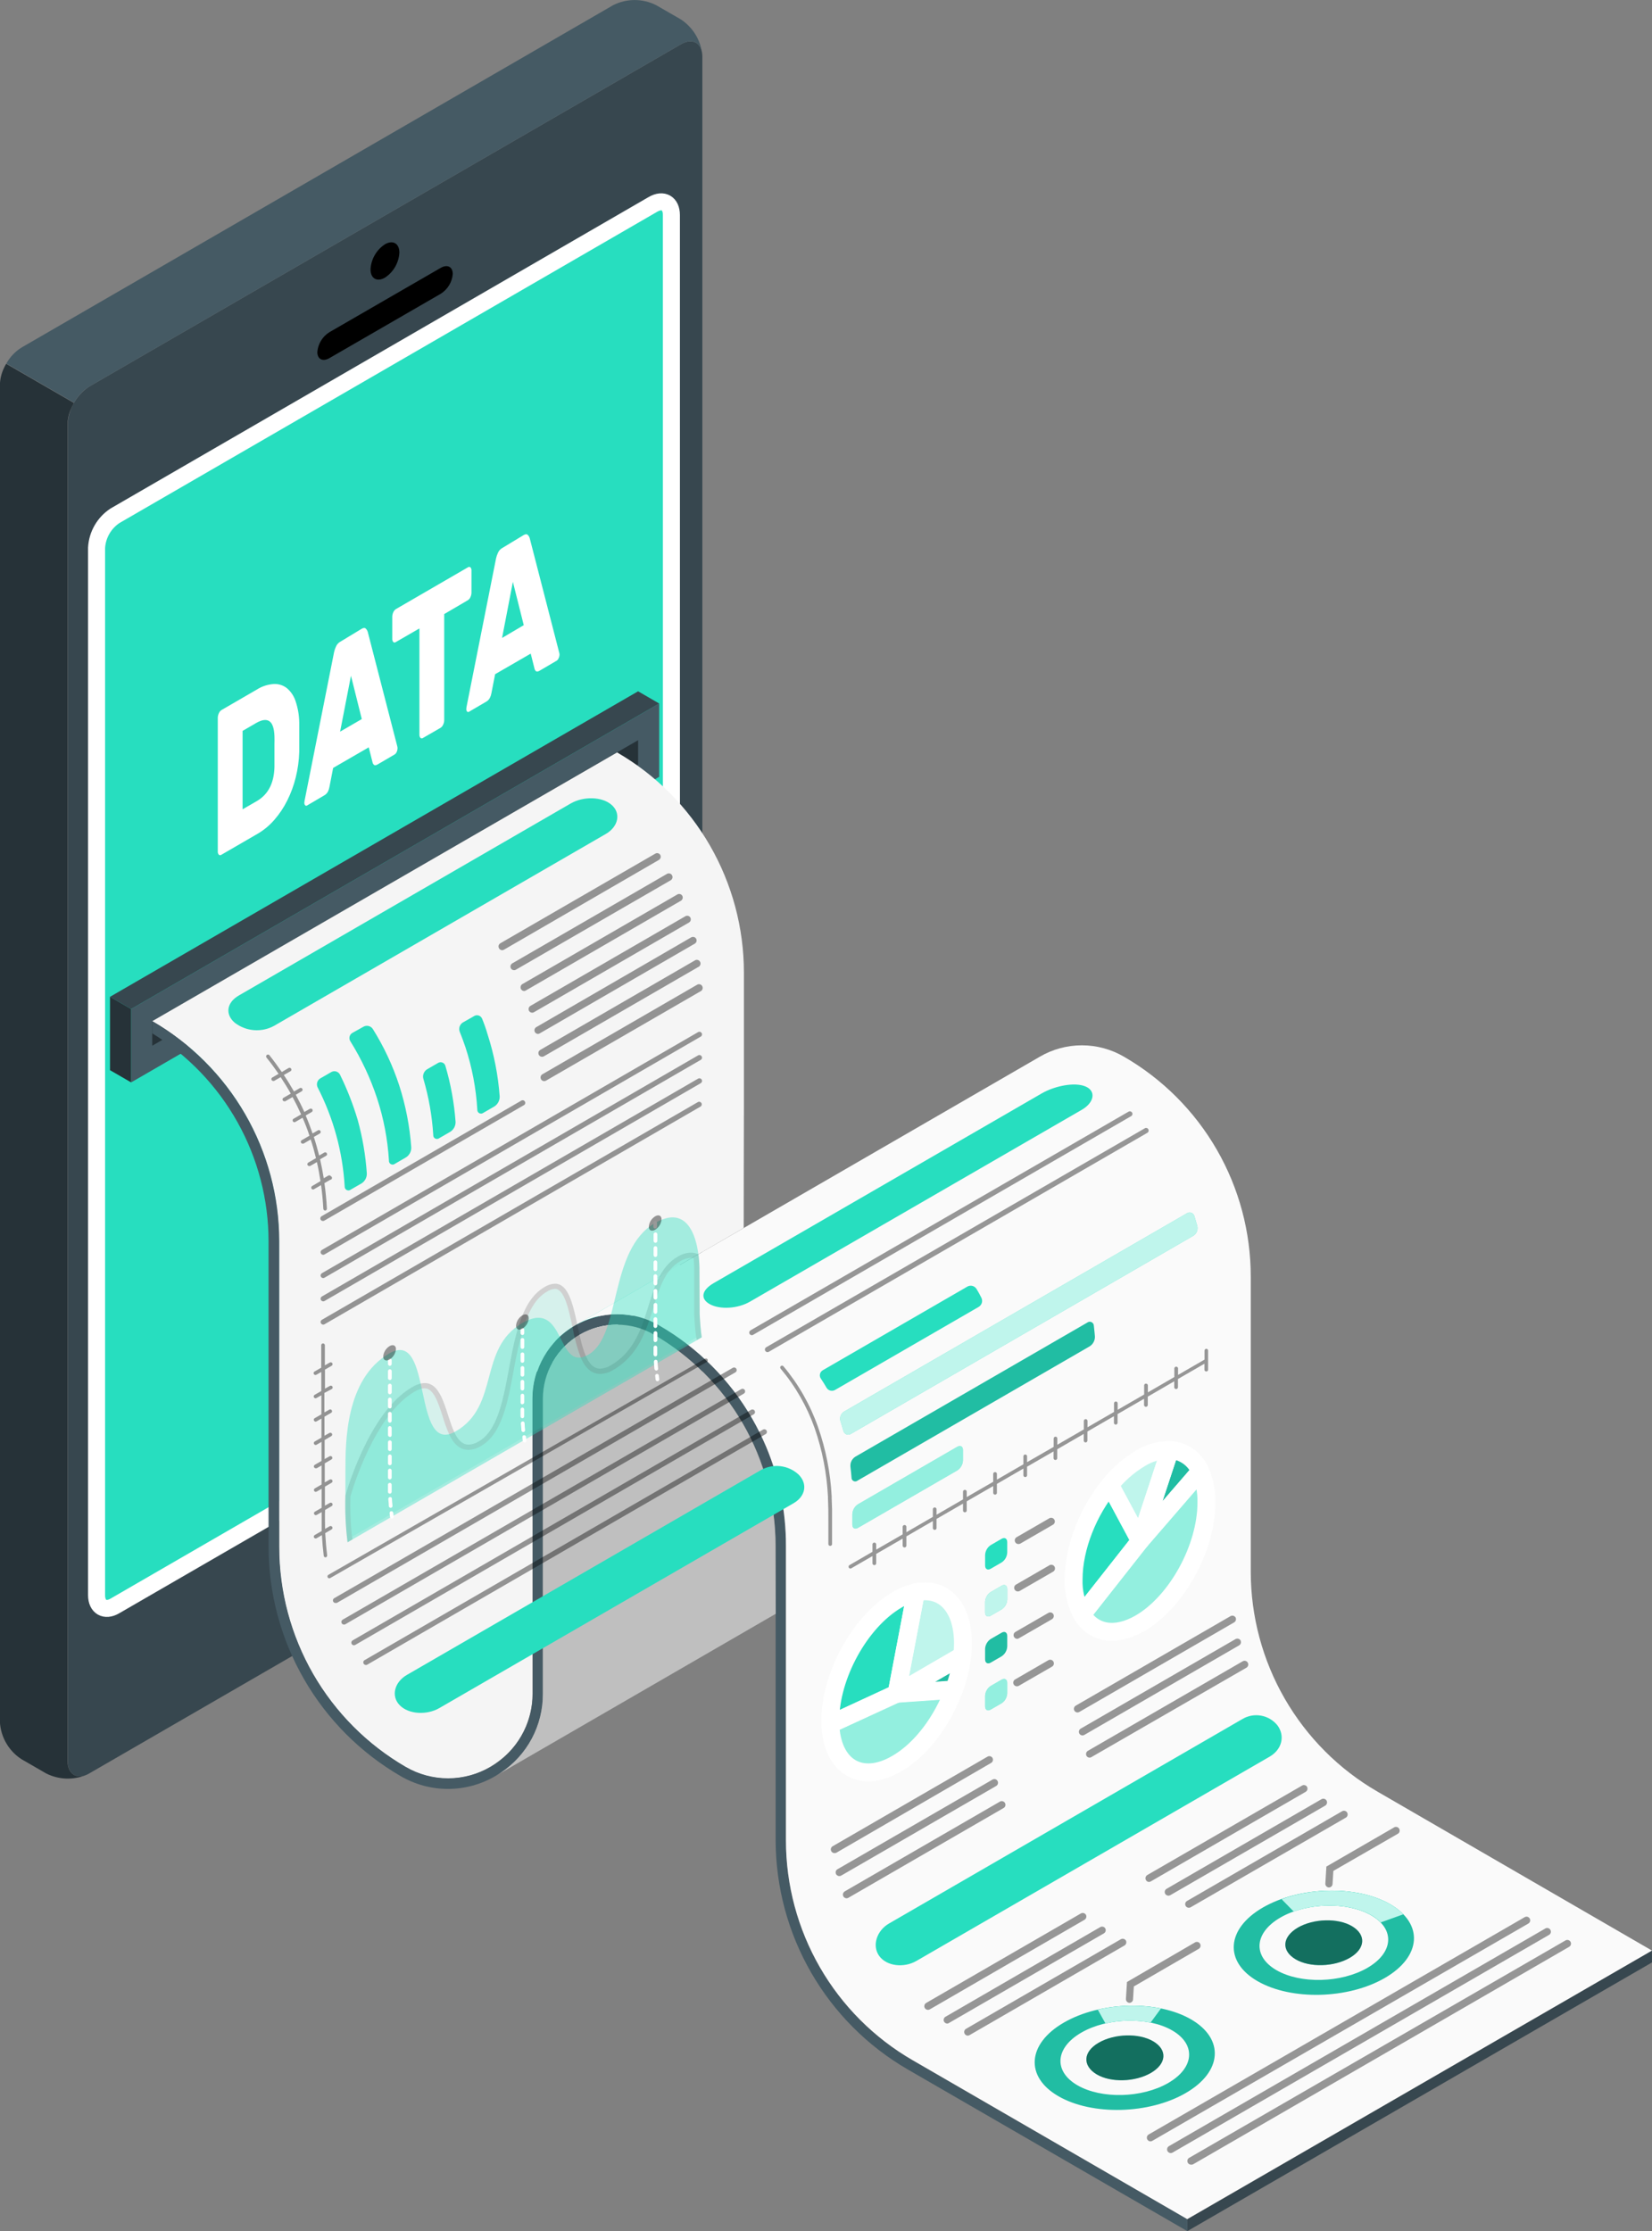 <svg width="97" height="131" viewBox="0 0 97 131" fill="none" xmlns="http://www.w3.org/2000/svg">
<rect x="0" y="0" width="97" height="131" fill="#808080" stroke="none"/>
<g clip-path="url(#clip0_44_2903)">
<path d="M39.979 2.601L5.238 22.696C4.872 22.938 4.567 23.262 4.348 23.643C4.129 24.024 4.002 24.451 3.977 24.89V103.395C3.977 104.2 4.557 104.529 5.238 104.125L39.979 84.03C40.346 83.788 40.651 83.464 40.87 83.083C41.089 82.702 41.216 82.275 41.24 81.835V3.334C41.24 2.526 40.672 2.197 39.979 2.601ZM39.425 74.602C39.425 75.293 38.941 75.732 38.34 76.078L6.752 94.35C6.172 94.696 5.67 94.417 5.67 93.723V32.229C5.691 31.852 5.8 31.486 5.988 31.159C6.176 30.832 6.438 30.553 6.752 30.346L38.337 12.076C38.938 11.73 39.422 12.012 39.422 12.701L39.425 74.602Z" fill="#37474F"/>
<path d="M5.081 104.203C4.704 104.363 4.297 104.439 3.888 104.426C3.479 104.412 3.077 104.309 2.712 104.125L1.262 103.288C0.892 103.049 0.585 102.726 0.365 102.345C0.144 101.964 0.017 101.536 -0.006 101.096V22.597C0.002 22.27 0.076 21.948 0.212 21.65C0.257 21.55 0.307 21.453 0.362 21.359V21.359L4.339 23.658C4.255 23.808 4.181 23.963 4.118 24.123C4.023 24.373 3.971 24.637 3.965 24.905V103.395C3.976 104.133 4.461 104.476 5.081 104.203Z" fill="#263238"/>
<path d="M22.907 87.177C24.009 86.541 24.903 87.058 24.903 88.34C24.865 89.034 24.665 89.709 24.318 90.31C23.971 90.912 23.488 91.422 22.907 91.802C21.808 92.441 20.915 91.924 20.915 90.639C20.953 89.946 21.153 89.271 21.499 88.67C21.845 88.069 22.327 87.557 22.907 87.177Z" fill="#27DEBF"/>
<path d="M22.603 14.343C23.07 14.073 23.45 14.291 23.45 14.831C23.434 15.126 23.349 15.413 23.202 15.668C23.055 15.924 22.849 16.141 22.603 16.302C22.136 16.572 21.756 16.354 21.756 15.814C21.772 15.519 21.857 15.232 22.004 14.977C22.151 14.721 22.356 14.504 22.603 14.343Z" fill="black"/>
<path d="M19.34 19.505L25.877 15.727C26.269 15.503 26.585 15.663 26.585 16.087C26.566 16.323 26.492 16.55 26.369 16.752C26.246 16.954 26.078 17.124 25.877 17.25L19.34 21.028C18.948 21.252 18.632 21.092 18.632 20.667C18.652 20.432 18.726 20.204 18.849 20.002C18.972 19.8 19.14 19.63 19.34 19.505Z" fill="black"/>
<path d="M39.425 74.537C39.425 75.229 38.941 75.668 38.34 76.014L6.752 94.286C6.172 94.632 5.67 94.353 5.67 93.659V32.165C5.691 31.788 5.8 31.422 5.988 31.095C6.176 30.768 6.438 30.489 6.752 30.282L38.337 12.001C38.938 11.652 39.422 11.934 39.422 12.625L39.425 74.537Z" fill="#27DEBF" stroke="white" stroke-miterlimit="10"/>
<path d="M41.226 3.13C41.136 2.474 40.611 2.235 39.979 2.601L5.238 22.696C4.865 22.93 4.558 23.256 4.348 23.644L0.372 21.345C0.585 20.959 0.894 20.635 1.268 20.403L36 0.305C36.392 0.106 36.825 0.002 37.264 0.002C37.704 0.002 38.137 0.106 38.529 0.305L39.979 1.14C40.317 1.362 40.603 1.656 40.819 1.999C41.034 2.343 41.173 2.728 41.226 3.13V3.13Z" fill="#455A64"/>
<path d="M15.085 40.483C15.383 40.294 15.725 40.183 16.077 40.161C16.356 40.147 16.631 40.234 16.851 40.408C17.091 40.614 17.268 40.884 17.362 41.187C17.495 41.588 17.565 42.008 17.571 42.431C17.571 42.599 17.571 42.753 17.571 42.895V43.701C17.571 43.84 17.571 43.991 17.571 44.154C17.555 44.657 17.486 45.157 17.365 45.645C17.25 46.115 17.082 46.57 16.866 47.002C16.662 47.412 16.407 47.794 16.106 48.139C15.825 48.463 15.493 48.739 15.123 48.955L13 50.185C12.979 50.203 12.953 50.212 12.926 50.212C12.899 50.212 12.872 50.203 12.852 50.185C12.828 50.159 12.81 50.128 12.799 50.094C12.788 50.061 12.784 50.025 12.788 49.99V42.143C12.789 42.05 12.81 41.959 12.852 41.875C12.882 41.801 12.933 41.737 13 41.692L15.085 40.483ZM16.115 43.224C16.083 42.314 15.726 42.061 15.044 42.448L14.244 42.913V47.517L15.085 47.031C15.746 46.644 16.09 45.98 16.115 45.04C16.115 44.866 16.115 44.706 16.115 44.555V43.683C16.12 43.542 16.12 43.387 16.115 43.218V43.224Z" fill="white"/>
<path d="M21.243 36.914C21.347 36.856 21.428 36.853 21.483 36.914C21.539 36.97 21.578 37.039 21.597 37.115L23.314 43.768C23.331 43.82 23.341 43.875 23.343 43.93C23.341 44.006 23.325 44.08 23.293 44.148C23.269 44.209 23.226 44.261 23.172 44.297L22.18 44.878C22.075 44.939 22 44.948 21.956 44.904C21.912 44.864 21.882 44.809 21.872 44.75L21.652 43.878L19.561 45.087L19.34 46.224C19.324 46.309 19.297 46.392 19.259 46.471C19.209 46.569 19.13 46.651 19.033 46.703L18.044 47.284C18.027 47.3 18.006 47.309 17.983 47.309C17.96 47.309 17.938 47.3 17.922 47.284C17.903 47.263 17.888 47.239 17.879 47.211C17.87 47.184 17.867 47.156 17.87 47.127C17.874 47.06 17.885 46.993 17.901 46.927L19.616 38.289C19.641 38.175 19.679 38.063 19.729 37.958C19.778 37.843 19.862 37.747 19.97 37.684L21.243 36.914ZM19.97 42.957L21.243 42.218L20.608 39.675L19.97 42.957Z" fill="white"/>
<path d="M27.473 33.31C27.494 33.293 27.521 33.283 27.548 33.283C27.576 33.283 27.602 33.293 27.623 33.31C27.646 33.337 27.663 33.368 27.673 33.401C27.684 33.435 27.688 33.47 27.684 33.505V34.79C27.684 34.882 27.663 34.973 27.623 35.057C27.593 35.132 27.541 35.196 27.473 35.24L26.083 36.054V42.279C26.083 42.372 26.061 42.464 26.02 42.547C25.989 42.621 25.938 42.685 25.872 42.73L24.839 43.326C24.819 43.343 24.792 43.353 24.765 43.353C24.738 43.353 24.712 43.343 24.691 43.326C24.668 43.3 24.65 43.269 24.639 43.235C24.628 43.202 24.624 43.166 24.627 43.131V36.897L23.244 37.696C23.223 37.714 23.196 37.724 23.169 37.724C23.141 37.724 23.114 37.714 23.093 37.696C23.048 37.642 23.026 37.572 23.032 37.501V36.214C23.033 36.121 23.054 36.03 23.093 35.946C23.125 35.872 23.177 35.809 23.244 35.763L27.473 33.31Z" fill="white"/>
<path d="M30.753 31.412C30.857 31.354 30.939 31.351 30.994 31.412C31.049 31.468 31.088 31.537 31.107 31.613L32.821 38.266C32.839 38.318 32.85 38.373 32.853 38.428C32.852 38.504 32.834 38.579 32.8 38.646C32.778 38.708 32.735 38.761 32.679 38.795L31.69 39.376C31.585 39.438 31.51 39.447 31.463 39.402C31.421 39.36 31.393 39.306 31.382 39.248L31.162 38.376L29.071 39.585L28.85 40.722C28.834 40.808 28.806 40.891 28.766 40.969C28.718 41.068 28.64 41.149 28.543 41.201L27.551 41.782C27.534 41.798 27.512 41.806 27.49 41.806C27.467 41.806 27.446 41.798 27.429 41.782C27.392 41.739 27.375 41.682 27.38 41.625C27.383 41.558 27.393 41.491 27.409 41.425L29.126 32.787C29.151 32.673 29.189 32.562 29.239 32.456C29.288 32.341 29.372 32.245 29.48 32.183L30.753 31.412ZM29.48 37.455L30.753 36.705L30.115 34.162L29.48 37.455Z" fill="white"/>
<path d="M7.7 59.244L38.705 41.306V45.61L7.7 63.551V59.244Z" fill="#455A64"/>
<path d="M8.939 59.962V61.398L37.467 44.892V43.459L8.939 59.962Z" fill="#263238"/>
<path d="M7.7 59.244L6.459 58.526L37.467 40.588L38.705 41.306L7.7 59.244Z" fill="#37474F"/>
<path d="M6.459 58.526L7.7 59.244V63.551L6.459 62.833V58.526Z" fill="#263238"/>
<path d="M97 115.221L69.71 131V130.3L96.997 114.521L97 115.221Z" fill="#37474F"/>
<path d="M43.668 72.096L37.656 75.584L33.961 77.717C33.842 77.778 33.725 77.848 33.612 77.921C32.891 78.362 32.297 78.983 31.885 79.723C31.474 80.463 31.261 81.297 31.266 82.144V99.451C31.268 100.222 31.089 100.982 30.743 101.671C30.397 102.359 29.893 102.956 29.273 103.412C28.414 104.062 27.368 104.417 26.292 104.424C25.424 104.422 24.571 104.19 23.821 103.753C21.559 102.443 19.681 100.56 18.375 98.293C17.069 96.026 16.381 93.454 16.381 90.837V72.878C16.382 70.259 15.694 67.686 14.388 65.418C13.082 63.15 11.202 61.266 8.939 59.956L36.234 44.177C38.497 45.488 40.376 47.371 41.683 49.639C42.99 51.908 43.678 54.48 43.68 57.099V64.917C43.671 67.155 43.668 72.096 43.668 72.096Z" fill="#F5F5F5"/>
<path d="M53.59 120.97C51.328 119.662 49.449 117.781 48.143 115.514C46.836 113.248 46.148 110.677 46.148 108.06V90.741C46.151 88.751 45.757 86.782 44.988 84.948C43.727 81.953 41.524 79.452 38.714 77.828C37.96 77.392 37.104 77.163 36.234 77.163C35.363 77.164 34.508 77.394 33.754 77.831C33 78.268 32.375 78.896 31.94 79.652C31.505 80.408 31.277 81.265 31.278 82.138V99.434C31.278 100.307 31.049 101.164 30.613 101.92C30.178 102.676 29.552 103.305 28.798 103.742C28.044 104.179 27.189 104.409 26.317 104.41C25.446 104.411 24.59 104.182 23.835 103.747C21.573 102.437 19.695 100.554 18.389 98.287C17.084 96.02 16.396 93.448 16.396 90.831V72.878C16.395 70.257 15.705 67.684 14.396 65.415C13.087 63.147 11.205 61.264 8.939 59.956V60.671C11.024 61.951 12.746 63.745 13.942 65.882C15.138 68.019 15.767 70.428 15.769 72.878V90.831C15.774 93.555 16.492 96.23 17.852 98.59C19.211 100.949 21.164 102.909 23.516 104.276C24.361 104.772 25.323 105.033 26.302 105.033C27.281 105.033 28.243 104.772 29.088 104.276C29.195 104.215 29.3 104.151 29.404 104.081C30.17 103.576 30.798 102.887 31.231 102.077C31.664 101.267 31.888 100.361 31.884 99.442V82.135C31.883 81.369 32.084 80.617 32.466 79.954C32.847 79.291 33.396 78.74 34.058 78.357C34.719 77.974 35.47 77.772 36.234 77.772C36.998 77.772 37.748 77.974 38.41 78.356C40.577 79.613 42.377 81.418 43.629 83.591C44.881 85.764 45.541 88.229 45.544 90.738V108.057C45.549 110.781 46.267 113.456 47.626 115.815C48.986 118.174 50.939 120.134 53.291 121.499L69.716 130.997V130.291L53.59 120.97Z" fill="#455A64"/>
<path d="M96.997 114.524L69.71 130.291L53.59 120.961C51.328 119.654 49.449 117.772 48.143 115.506C46.836 113.239 46.148 110.668 46.148 108.051V90.741C46.151 88.752 45.757 86.782 44.988 84.948C44.746 84.377 44.469 83.821 44.161 83.283C42.855 81.017 40.976 79.136 38.714 77.828C37.998 77.408 37.187 77.177 36.357 77.156C35.527 77.135 34.706 77.325 33.969 77.709L37.664 75.575L45.098 71.274L61.009 62.069L61.047 62.046C61.799 61.606 62.654 61.374 63.524 61.374C64.394 61.374 65.249 61.606 66.001 62.046C68.263 63.354 70.142 65.237 71.448 67.503C72.754 69.77 73.441 72.342 73.44 74.959V92.275C73.441 94.893 74.128 97.465 75.434 99.732C76.74 101.999 78.618 103.882 80.88 105.191L96.997 114.524Z" fill="#FAFAFA"/>
<path d="M45.535 90.741C45.532 88.232 44.872 85.767 43.62 83.594C42.367 81.421 40.568 79.616 38.401 78.359C37.739 77.977 36.989 77.775 36.225 77.775C35.461 77.775 34.71 77.977 34.049 78.36C33.387 78.743 32.838 79.294 32.457 79.957C32.075 80.62 31.874 81.372 31.875 82.138V99.445C31.88 100.361 31.658 101.263 31.229 102.072C30.799 102.88 30.176 103.568 29.415 104.075V104.075C29.311 104.145 29.206 104.209 29.099 104.27L45.547 94.751L45.535 90.741Z" fill="#E0E0E0"/>
<path opacity="0.15" d="M45.535 90.741C45.532 88.232 44.872 85.767 43.62 83.594C42.367 81.421 40.568 79.616 38.401 78.359C37.739 77.977 36.989 77.775 36.225 77.775C35.461 77.775 34.71 77.977 34.049 78.36C33.387 78.743 32.838 79.294 32.457 79.957C32.075 80.62 31.874 81.372 31.875 82.138V99.445C31.88 100.361 31.658 101.263 31.229 102.072C30.799 102.88 30.176 103.568 29.415 104.075V104.075C29.311 104.145 29.206 104.209 29.099 104.27L45.547 94.751L45.535 90.741Z" fill="black"/>
<path d="M13.785 60.049C14.113 60.301 14.507 60.452 14.919 60.483C15.332 60.514 15.744 60.424 16.105 60.223L35.576 48.961C36.306 48.537 36.478 47.746 35.906 47.252C35.335 46.758 34.242 46.752 33.511 47.174L14.029 58.445C13.298 58.866 13.211 59.558 13.785 60.049Z" fill="#27DEBF"/>
<path opacity="0.4" d="M29.485 55.788C29.438 55.788 29.392 55.772 29.355 55.743C29.317 55.714 29.291 55.673 29.278 55.628C29.266 55.582 29.268 55.534 29.286 55.49C29.303 55.446 29.334 55.409 29.375 55.384L38.479 50.118C38.528 50.09 38.586 50.083 38.64 50.098C38.694 50.112 38.74 50.148 38.769 50.196C38.796 50.246 38.803 50.303 38.788 50.357C38.773 50.411 38.739 50.458 38.691 50.487L29.592 55.759C29.56 55.778 29.523 55.788 29.485 55.788V55.788Z" fill="black"/>
<path opacity="0.4" d="M30.187 56.962C30.149 56.963 30.111 56.953 30.078 56.934C30.045 56.915 30.017 56.888 29.998 56.855C29.972 56.806 29.966 56.748 29.98 56.694C29.995 56.64 30.029 56.594 30.076 56.564L39.181 51.298C39.23 51.276 39.285 51.273 39.337 51.289C39.388 51.305 39.431 51.34 39.458 51.387C39.486 51.434 39.494 51.489 39.483 51.541C39.472 51.594 39.442 51.641 39.398 51.673L30.294 56.933C30.262 56.953 30.224 56.963 30.187 56.962V56.962Z" fill="black"/>
<path opacity="0.4" d="M30.776 58.186C30.729 58.185 30.683 58.168 30.647 58.139C30.61 58.11 30.583 58.07 30.571 58.024C30.559 57.979 30.562 57.931 30.58 57.887C30.597 57.843 30.628 57.806 30.668 57.782L39.773 52.516C39.822 52.488 39.879 52.481 39.934 52.495C39.988 52.51 40.034 52.545 40.062 52.594C40.089 52.644 40.095 52.702 40.08 52.756C40.065 52.81 40.03 52.856 39.981 52.885L30.88 58.151C30.849 58.172 30.813 58.184 30.776 58.186Z" fill="black"/>
<path opacity="0.4" d="M31.251 59.459C31.213 59.459 31.176 59.449 31.143 59.43C31.11 59.411 31.082 59.384 31.063 59.351C31.037 59.302 31.03 59.245 31.045 59.191C31.059 59.137 31.094 59.09 31.141 59.061L40.245 53.794C40.294 53.767 40.352 53.76 40.406 53.774C40.46 53.789 40.507 53.824 40.535 53.873C40.562 53.922 40.569 53.98 40.554 54.034C40.54 54.088 40.505 54.134 40.457 54.163L31.353 59.43C31.322 59.448 31.287 59.458 31.251 59.459V59.459Z" fill="black"/>
<path opacity="0.4" d="M31.593 60.706C31.556 60.706 31.519 60.696 31.486 60.677C31.453 60.658 31.426 60.631 31.408 60.598C31.38 60.549 31.373 60.491 31.388 60.437C31.402 60.383 31.438 60.336 31.486 60.308L40.585 55.035C40.609 55.021 40.636 55.012 40.663 55.009C40.691 55.005 40.719 55.007 40.746 55.014C40.773 55.022 40.798 55.034 40.82 55.051C40.842 55.068 40.861 55.09 40.875 55.114C40.902 55.163 40.909 55.221 40.895 55.275C40.88 55.33 40.845 55.376 40.796 55.404L31.695 60.671C31.665 60.691 31.63 60.703 31.593 60.706Z" fill="black"/>
<path opacity="0.4" d="M31.831 62.046C31.783 62.047 31.736 62.032 31.698 62.003C31.659 61.974 31.631 61.933 31.619 61.886C31.607 61.839 31.61 61.79 31.629 61.746C31.648 61.701 31.682 61.665 31.724 61.642L40.825 56.375C40.874 56.353 40.93 56.35 40.981 56.366C41.032 56.383 41.076 56.418 41.103 56.464C41.13 56.511 41.139 56.566 41.128 56.619C41.117 56.672 41.086 56.718 41.043 56.75L31.939 62.017C31.906 62.036 31.869 62.046 31.831 62.046V62.046Z" fill="black"/>
<path opacity="0.4" d="M31.959 63.476C31.911 63.477 31.863 63.462 31.825 63.433C31.787 63.404 31.759 63.362 31.747 63.316C31.734 63.269 31.738 63.22 31.757 63.176C31.776 63.131 31.809 63.095 31.851 63.072L40.953 57.805C41.002 57.783 41.057 57.78 41.109 57.796C41.16 57.813 41.203 57.848 41.23 57.894C41.258 57.941 41.266 57.996 41.255 58.049C41.244 58.102 41.214 58.148 41.17 58.18L32.066 63.444C32.034 63.464 31.997 63.475 31.959 63.476V63.476Z" fill="black"/>
<path opacity="0.4" d="M18.98 73.674C18.953 73.674 18.926 73.666 18.903 73.653C18.879 73.639 18.86 73.619 18.846 73.596C18.826 73.56 18.821 73.518 18.832 73.479C18.843 73.44 18.869 73.407 18.904 73.386L40.991 60.598C41.026 60.578 41.067 60.573 41.106 60.583C41.145 60.593 41.179 60.619 41.2 60.654C41.21 60.671 41.217 60.69 41.219 60.71C41.222 60.73 41.221 60.75 41.216 60.77C41.211 60.789 41.202 60.808 41.19 60.824C41.177 60.84 41.162 60.853 41.144 60.863L19.055 73.651C19.033 73.665 19.006 73.674 18.98 73.674V73.674Z" fill="black"/>
<path opacity="0.4" d="M18.98 75.04C18.953 75.04 18.926 75.032 18.903 75.019C18.879 75.005 18.86 74.985 18.846 74.962C18.826 74.926 18.821 74.884 18.832 74.845C18.843 74.806 18.869 74.773 18.904 74.752L40.991 61.964C41.026 61.944 41.068 61.939 41.107 61.95C41.146 61.961 41.179 61.987 41.2 62.022C41.21 62.039 41.217 62.059 41.219 62.078C41.222 62.098 41.221 62.118 41.216 62.137C41.211 62.157 41.202 62.175 41.189 62.19C41.177 62.206 41.162 62.219 41.144 62.229L19.055 75.017C19.032 75.03 19.006 75.038 18.98 75.04V75.04Z" fill="black"/>
<path opacity="0.4" d="M18.98 76.406C18.953 76.406 18.926 76.398 18.903 76.385C18.879 76.371 18.86 76.351 18.846 76.328C18.826 76.292 18.821 76.25 18.832 76.211C18.843 76.172 18.869 76.139 18.904 76.119L40.991 63.33C41.026 63.31 41.068 63.304 41.108 63.315C41.147 63.326 41.181 63.352 41.201 63.387C41.221 63.422 41.227 63.465 41.216 63.504C41.206 63.544 41.18 63.577 41.144 63.598L19.055 76.386C19.032 76.398 19.006 76.405 18.98 76.406V76.406Z" fill="black"/>
<path opacity="0.4" d="M18.98 77.772C18.953 77.772 18.926 77.764 18.903 77.751C18.879 77.737 18.86 77.717 18.846 77.694C18.836 77.677 18.829 77.657 18.827 77.638C18.824 77.618 18.826 77.597 18.831 77.578C18.837 77.559 18.846 77.541 18.858 77.525C18.871 77.51 18.887 77.497 18.904 77.487L40.991 64.699C41.025 64.684 41.064 64.682 41.1 64.694C41.136 64.706 41.166 64.73 41.185 64.763C41.204 64.796 41.211 64.834 41.203 64.871C41.195 64.908 41.175 64.941 41.144 64.964L19.055 77.752C19.032 77.766 19.006 77.773 18.98 77.772V77.772Z" fill="black"/>
<path opacity="0.4" d="M18.98 71.686C18.943 71.691 18.906 71.683 18.875 71.662C18.844 71.642 18.822 71.611 18.812 71.575C18.803 71.539 18.807 71.501 18.824 71.468C18.841 71.435 18.87 71.409 18.904 71.396L30.596 64.629C30.613 64.617 30.633 64.607 30.654 64.603C30.675 64.598 30.697 64.598 30.718 64.602C30.739 64.606 30.759 64.615 30.777 64.628C30.795 64.64 30.809 64.657 30.82 64.675C30.831 64.694 30.838 64.715 30.84 64.737C30.843 64.758 30.84 64.78 30.834 64.801C30.827 64.821 30.816 64.84 30.801 64.856C30.787 64.873 30.769 64.885 30.749 64.894L19.055 71.66C19.033 71.676 19.007 71.685 18.98 71.686Z" fill="black"/>
<path d="M18.649 63.842C19.578 65.647 20.12 67.627 20.238 69.655C20.235 69.698 20.244 69.741 20.265 69.779C20.286 69.817 20.317 69.848 20.356 69.869C20.394 69.889 20.438 69.897 20.481 69.893C20.524 69.888 20.565 69.871 20.598 69.844L21.248 69.469C21.341 69.404 21.417 69.317 21.468 69.216C21.519 69.114 21.543 69.001 21.538 68.887C21.466 67.833 21.288 66.788 21.007 65.769C20.734 64.848 20.384 63.951 19.96 63.089C19.936 63.045 19.904 63.006 19.865 62.975C19.826 62.944 19.782 62.921 19.734 62.908C19.686 62.895 19.636 62.891 19.586 62.898C19.537 62.904 19.489 62.921 19.447 62.947L18.806 63.316C18.719 63.368 18.655 63.452 18.626 63.549C18.598 63.646 18.606 63.75 18.649 63.842V63.842Z" fill="#27DEBF"/>
<path d="M20.572 61.136C21.225 62.184 21.751 63.306 22.138 64.478C22.527 65.663 22.762 66.893 22.837 68.138C22.833 68.18 22.841 68.224 22.861 68.262C22.881 68.3 22.912 68.332 22.95 68.352C22.988 68.373 23.031 68.382 23.074 68.377C23.117 68.373 23.158 68.357 23.191 68.329L23.841 67.951C23.938 67.889 24.017 67.803 24.071 67.701C24.125 67.6 24.151 67.486 24.148 67.37C24.059 66.135 23.822 64.914 23.443 63.734C23.063 62.567 22.541 61.452 21.889 60.412C21.831 60.326 21.744 60.265 21.643 60.24C21.543 60.216 21.437 60.229 21.346 60.279L20.7 60.639C20.657 60.662 20.62 60.693 20.59 60.731C20.561 60.769 20.539 60.813 20.527 60.859C20.515 60.906 20.513 60.955 20.521 61.002C20.528 61.05 20.546 61.096 20.572 61.136V61.136Z" fill="#27DEBF"/>
<path d="M25.711 62.415L25.073 62.784C24.983 62.841 24.913 62.926 24.875 63.026C24.836 63.126 24.83 63.236 24.859 63.339C25.175 64.412 25.37 65.518 25.439 66.635C25.435 66.678 25.444 66.721 25.464 66.758C25.484 66.796 25.515 66.827 25.553 66.847C25.591 66.867 25.634 66.876 25.676 66.872C25.719 66.868 25.759 66.851 25.793 66.824L26.442 66.449C26.539 66.387 26.618 66.3 26.672 66.199C26.726 66.097 26.753 65.983 26.75 65.868C26.668 64.754 26.468 63.652 26.152 62.581C26.14 62.536 26.118 62.495 26.087 62.461C26.056 62.427 26.017 62.401 25.974 62.385C25.931 62.368 25.885 62.363 25.839 62.368C25.793 62.373 25.75 62.389 25.711 62.415Z" fill="#27DEBF"/>
<path d="M28.31 59.817C28.293 59.771 28.265 59.729 28.229 59.696C28.193 59.662 28.15 59.637 28.103 59.623C28.056 59.608 28.007 59.605 27.958 59.612C27.91 59.619 27.863 59.638 27.823 59.666L27.179 60.032C27.09 60.087 27.023 60.171 26.989 60.27C26.955 60.369 26.956 60.477 26.993 60.575C27.109 60.866 27.22 61.157 27.33 61.488C27.719 62.671 27.953 63.9 28.026 65.144C28.022 65.187 28.031 65.23 28.052 65.268C28.072 65.306 28.103 65.337 28.141 65.358C28.179 65.378 28.222 65.387 28.265 65.383C28.308 65.379 28.349 65.363 28.383 65.336L29.032 64.961C29.129 64.898 29.207 64.812 29.261 64.71C29.315 64.609 29.342 64.495 29.34 64.38C29.25 63.139 29.011 61.913 28.629 60.729C28.539 60.413 28.429 60.11 28.31 59.817Z" fill="#27DEBF"/>
<path opacity="0.4" d="M19.429 69.062C19.415 69.037 19.391 69.019 19.363 69.011C19.336 69.004 19.306 69.007 19.281 69.021L19.009 69.178C18.948 68.803 18.878 68.431 18.794 68.065L19.162 67.853C19.183 67.836 19.198 67.813 19.203 67.787C19.207 67.76 19.203 67.733 19.189 67.71C19.176 67.687 19.155 67.67 19.129 67.661C19.104 67.653 19.077 67.654 19.052 67.664L18.739 67.847C18.646 67.478 18.544 67.112 18.426 66.754L18.777 66.553C18.802 66.539 18.82 66.516 18.828 66.488C18.835 66.46 18.831 66.43 18.817 66.405C18.803 66.38 18.779 66.362 18.752 66.354C18.724 66.347 18.694 66.35 18.669 66.365L18.353 66.548C18.231 66.199 18.104 65.853 17.956 65.516C17.957 65.507 17.957 65.499 17.956 65.49L18.304 65.289C18.316 65.282 18.327 65.273 18.336 65.262C18.345 65.25 18.351 65.237 18.355 65.224C18.359 65.21 18.36 65.195 18.358 65.181C18.356 65.167 18.352 65.153 18.344 65.141C18.33 65.116 18.306 65.098 18.279 65.091C18.251 65.083 18.222 65.087 18.197 65.1L17.869 65.289C17.718 64.949 17.55 64.612 17.367 64.275L17.712 64.074C17.725 64.067 17.736 64.058 17.744 64.047C17.753 64.035 17.76 64.023 17.764 64.009C17.767 63.995 17.768 63.981 17.767 63.966C17.765 63.952 17.76 63.938 17.753 63.926C17.738 63.901 17.715 63.883 17.687 63.876C17.659 63.868 17.63 63.872 17.605 63.886L17.263 64.086C17.077 63.761 16.88 63.438 16.665 63.118L17.057 62.894C17.069 62.888 17.08 62.878 17.089 62.867C17.098 62.855 17.104 62.842 17.108 62.828C17.111 62.815 17.112 62.8 17.11 62.786C17.107 62.772 17.102 62.758 17.094 62.746C17.087 62.734 17.078 62.723 17.067 62.714C17.056 62.705 17.043 62.698 17.029 62.695C17.015 62.691 17.001 62.69 16.987 62.692C16.972 62.694 16.959 62.698 16.946 62.706L16.546 62.941C16.314 62.607 16.073 62.275 15.812 61.947C15.793 61.928 15.768 61.917 15.741 61.915C15.714 61.914 15.688 61.922 15.666 61.939C15.646 61.956 15.631 61.98 15.627 62.007C15.622 62.033 15.627 62.06 15.641 62.084C15.896 62.4 16.134 62.723 16.358 63.048L15.986 63.264C15.966 63.275 15.95 63.293 15.941 63.315C15.932 63.337 15.931 63.361 15.936 63.384C15.942 63.406 15.956 63.427 15.974 63.441C15.992 63.456 16.015 63.464 16.039 63.464C16.057 63.47 16.076 63.47 16.094 63.464L16.48 63.243C16.691 63.563 16.891 63.883 17.074 64.208L16.642 64.458C16.621 64.47 16.605 64.488 16.596 64.51C16.587 64.532 16.586 64.557 16.592 64.58C16.599 64.603 16.612 64.623 16.631 64.637C16.65 64.651 16.673 64.659 16.697 64.659C16.714 64.664 16.732 64.664 16.749 64.659L17.178 64.412C17.361 64.749 17.529 65.089 17.68 65.429L17.234 65.687C17.213 65.699 17.197 65.718 17.188 65.74C17.179 65.762 17.178 65.786 17.184 65.809C17.19 65.832 17.204 65.852 17.223 65.866C17.242 65.881 17.265 65.888 17.289 65.888C17.307 65.889 17.325 65.883 17.341 65.873L17.767 65.626C17.915 65.969 18.057 66.324 18.17 66.681L17.715 66.946C17.695 66.958 17.679 66.976 17.67 66.998C17.661 67.019 17.659 67.043 17.665 67.066C17.671 67.089 17.684 67.109 17.703 67.124C17.721 67.138 17.744 67.146 17.767 67.146C17.785 67.152 17.804 67.152 17.822 67.146L18.243 66.902C18.362 67.263 18.463 67.626 18.553 67.998L18.101 68.26C18.088 68.266 18.077 68.276 18.069 68.287C18.06 68.298 18.053 68.311 18.049 68.325C18.046 68.339 18.045 68.353 18.047 68.368C18.048 68.382 18.053 68.395 18.06 68.408C18.07 68.424 18.083 68.438 18.099 68.447C18.116 68.456 18.134 68.46 18.153 68.46C18.171 68.466 18.19 68.466 18.208 68.46L18.608 68.231C18.692 68.597 18.759 68.972 18.817 69.347L18.327 69.637C18.306 69.649 18.291 69.668 18.282 69.689C18.273 69.712 18.271 69.736 18.277 69.759C18.284 69.782 18.297 69.802 18.316 69.816C18.335 69.83 18.358 69.838 18.382 69.838C18.401 69.838 18.419 69.833 18.434 69.823L18.852 69.582C18.916 70.038 18.959 70.503 18.985 70.974C18.987 71.002 18.999 71.028 19.019 71.046C19.039 71.065 19.065 71.076 19.093 71.076V71.076C19.107 71.075 19.121 71.072 19.133 71.066C19.146 71.059 19.157 71.051 19.167 71.04C19.176 71.03 19.184 71.017 19.188 71.004C19.193 70.991 19.195 70.977 19.194 70.963C19.168 70.457 19.119 69.957 19.049 69.466L19.392 69.268C19.416 69.267 19.439 69.258 19.457 69.242C19.476 69.226 19.488 69.204 19.493 69.18C19.497 69.156 19.493 69.131 19.482 69.11C19.47 69.088 19.452 69.071 19.429 69.062V69.062Z" fill="black"/>
<g opacity="0.15">
<path d="M20.537 90.305C20.445 89.487 20.412 88.663 20.439 87.84C20.526 87.523 21.842 82.992 24.267 81.583C24.415 81.49 24.576 81.422 24.746 81.382C24.81 81.366 24.876 81.359 24.943 81.359C25.587 81.359 25.874 82.254 26.152 83.12C26.257 83.475 26.385 83.823 26.535 84.161C26.701 84.509 26.982 84.972 27.515 84.972C27.751 84.962 27.979 84.892 28.18 84.768C29.34 84.103 29.679 82.3 30.036 80.394C30.179 79.54 30.372 78.696 30.616 77.865C30.97 76.752 31.428 76.063 32.066 75.697C32.228 75.593 32.414 75.532 32.606 75.52C33.281 75.52 33.537 76.726 33.783 77.891C33.89 78.502 34.055 79.1 34.276 79.679C34.523 80.24 34.856 80.513 35.265 80.513C35.506 80.501 35.739 80.428 35.944 80.301C37.374 79.475 37.806 78.072 38.224 76.717C38.58 75.555 38.914 74.479 39.857 73.93C40.067 73.795 40.309 73.719 40.559 73.709C40.664 73.709 40.769 73.727 40.869 73.761C40.895 73.978 40.909 74.195 40.912 74.413L40.93 77.156C40.953 77.682 40.991 78.095 41.037 78.45L20.537 90.305Z" fill="#27DEBF"/>
<path d="M41.205 78.522C41.144 78.112 41.109 77.65 41.083 77.147L41.069 74.404C41.065 74.151 41.045 73.899 41.011 73.648C40.871 73.58 40.717 73.545 40.561 73.546C40.285 73.556 40.017 73.639 39.784 73.788C37.678 75.014 38.482 78.65 35.868 80.161C35.682 80.28 35.468 80.348 35.248 80.359C34.856 80.359 34.595 80.068 34.398 79.615C33.783 78.226 33.798 75.369 32.588 75.369C32.369 75.379 32.157 75.448 31.973 75.566C31.225 75.999 30.775 76.828 30.462 77.822C29.682 80.269 29.728 83.707 28.104 84.634C27.93 84.744 27.73 84.808 27.524 84.82C27.138 84.82 26.883 84.53 26.68 84.097C26.178 83.039 26.001 81.205 24.94 81.205C24.863 81.205 24.786 81.214 24.711 81.231C24.526 81.276 24.35 81.349 24.189 81.449C21.604 82.954 20.282 87.817 20.282 87.817C20.253 88.73 20.295 89.645 20.407 90.552L20.697 90.38C20.674 90.272 20.657 90.162 20.647 90.052C20.578 89.325 20.554 88.594 20.575 87.863C20.697 87.433 21.993 83.076 24.331 81.713C24.465 81.63 24.612 81.568 24.766 81.53C24.819 81.517 24.873 81.51 24.928 81.51C25.459 81.51 25.732 82.353 25.993 83.167C26.099 83.528 26.229 83.883 26.381 84.227C26.489 84.448 26.808 85.126 27.501 85.126C27.763 85.117 28.018 85.039 28.241 84.899C29.467 84.201 29.81 82.364 30.169 80.42C30.313 79.573 30.507 78.736 30.749 77.912C31.091 76.839 31.527 76.168 32.124 75.831C32.262 75.739 32.42 75.685 32.585 75.674C33.136 75.674 33.392 76.868 33.615 77.923C33.723 78.544 33.89 79.152 34.114 79.74C34.383 80.353 34.763 80.667 35.245 80.667C35.52 80.657 35.787 80.574 36.019 80.426C37.501 79.569 37.962 78.072 38.369 76.752C38.717 75.63 39.041 74.572 39.935 74.052C40.121 73.931 40.336 73.862 40.558 73.852V73.852C40.615 73.851 40.672 73.858 40.727 73.872C40.758 74.18 40.761 74.401 40.761 74.404V77.162C40.785 77.636 40.816 78.034 40.857 78.359C40.87 78.467 40.89 78.574 40.918 78.679L41.188 78.522" fill="black"/>
</g>
<g opacity="0.4">
<path d="M20.282 86.43V87.817C20.253 88.73 20.294 89.644 20.407 90.552L41.202 78.522C41.142 78.112 41.104 77.65 41.081 77.144L41.066 74.404C41.066 74.404 41.066 70.303 38.456 71.808C35.724 73.389 36.495 78.406 34.558 79.528C32.62 80.65 33.258 76.179 30.66 77.685C28.061 79.19 29.36 82.536 26.761 84.038C24.163 85.541 25.462 77.958 22.863 79.461C20.265 80.963 20.282 84.701 20.282 86.43Z" fill="#27DEBF"/>
</g>
<path opacity="0.4" d="M19.334 92.668C19.315 92.668 19.296 92.662 19.28 92.653C19.263 92.643 19.25 92.629 19.241 92.612C19.233 92.6 19.229 92.586 19.227 92.572C19.225 92.558 19.226 92.543 19.23 92.53C19.234 92.516 19.24 92.503 19.249 92.492C19.258 92.481 19.269 92.471 19.281 92.464L41.4 79.772C41.424 79.758 41.453 79.755 41.48 79.763C41.508 79.77 41.531 79.788 41.545 79.813C41.552 79.825 41.557 79.838 41.559 79.852C41.561 79.867 41.56 79.881 41.557 79.895C41.553 79.908 41.547 79.921 41.538 79.933C41.53 79.944 41.519 79.954 41.507 79.961L19.389 92.653C19.372 92.662 19.353 92.667 19.334 92.668V92.668Z" fill="black"/>
<path d="M22.892 80.193C22.864 80.193 22.836 80.182 22.816 80.162C22.795 80.142 22.783 80.115 22.782 80.086V79.868C22.782 79.854 22.784 79.839 22.79 79.826C22.795 79.813 22.803 79.801 22.813 79.791C22.823 79.781 22.835 79.773 22.848 79.768C22.861 79.762 22.875 79.76 22.89 79.76C22.918 79.76 22.945 79.772 22.965 79.792C22.986 79.812 22.997 79.839 22.997 79.868V80.086C22.996 80.114 22.985 80.14 22.966 80.16C22.946 80.18 22.92 80.192 22.892 80.193V80.193Z" fill="white"/>
<path d="M22.939 88.529C22.912 88.528 22.886 88.518 22.866 88.5C22.847 88.481 22.834 88.457 22.831 88.43C22.831 88.29 22.808 88.139 22.8 88.011C22.799 87.997 22.801 87.983 22.805 87.97C22.81 87.957 22.817 87.944 22.827 87.934C22.836 87.923 22.848 87.915 22.86 87.909C22.873 87.902 22.887 87.899 22.901 87.898C22.915 87.896 22.93 87.897 22.943 87.901C22.957 87.905 22.97 87.912 22.98 87.921C22.991 87.931 23 87.942 23.006 87.955C23.011 87.969 23.014 87.983 23.014 87.997C23.014 88.136 23.035 88.273 23.046 88.41C23.048 88.424 23.047 88.438 23.043 88.452C23.039 88.465 23.032 88.478 23.023 88.489C23.014 88.5 23.003 88.51 22.991 88.516C22.978 88.523 22.965 88.527 22.95 88.529H22.939ZM22.89 87.698C22.861 87.698 22.833 87.686 22.813 87.666C22.792 87.646 22.78 87.619 22.779 87.59C22.779 87.471 22.779 87.331 22.779 87.171C22.779 87.143 22.791 87.116 22.811 87.096C22.831 87.075 22.858 87.064 22.887 87.064C22.95 87.064 22.994 87.111 22.997 87.171C22.997 87.329 22.997 87.462 22.997 87.587C22.997 87.602 22.995 87.616 22.989 87.629C22.984 87.643 22.976 87.655 22.966 87.665C22.956 87.675 22.945 87.683 22.931 87.689C22.918 87.695 22.904 87.698 22.89 87.698V87.698ZM22.89 86.863C22.861 86.863 22.834 86.851 22.814 86.831C22.794 86.811 22.783 86.784 22.782 86.756V86.337C22.783 86.309 22.794 86.282 22.814 86.262C22.834 86.242 22.861 86.231 22.89 86.23C22.918 86.231 22.945 86.242 22.965 86.262C22.985 86.282 22.996 86.309 22.997 86.337V86.756C22.996 86.785 22.984 86.812 22.963 86.832C22.943 86.852 22.915 86.863 22.887 86.863H22.89ZM22.89 86.029C22.861 86.029 22.834 86.018 22.814 85.998C22.794 85.978 22.782 85.95 22.782 85.922V85.503C22.783 85.475 22.795 85.447 22.816 85.427C22.836 85.407 22.864 85.396 22.892 85.396C22.921 85.396 22.948 85.408 22.968 85.428C22.988 85.448 22.999 85.475 23 85.503V85.922C23 85.95 22.988 85.978 22.968 85.998C22.948 86.018 22.921 86.029 22.892 86.029H22.89ZM22.89 85.195C22.861 85.194 22.834 85.183 22.814 85.163C22.794 85.143 22.783 85.116 22.782 85.088V84.66C22.786 84.635 22.8 84.611 22.82 84.594C22.84 84.577 22.865 84.568 22.891 84.568C22.917 84.568 22.942 84.577 22.962 84.594C22.982 84.611 22.995 84.635 23 84.66V85.079C23.001 85.095 22.998 85.112 22.992 85.127C22.986 85.142 22.977 85.156 22.965 85.167C22.953 85.178 22.939 85.186 22.923 85.191C22.908 85.196 22.891 85.197 22.875 85.195H22.89ZM22.89 84.361C22.861 84.361 22.834 84.35 22.814 84.329C22.794 84.309 22.782 84.282 22.782 84.254V83.838C22.782 83.809 22.794 83.782 22.814 83.762C22.834 83.742 22.861 83.73 22.89 83.73C22.918 83.73 22.945 83.742 22.965 83.762C22.985 83.782 22.997 83.809 22.997 83.838V84.254C22.998 84.27 22.996 84.286 22.99 84.301C22.985 84.316 22.976 84.33 22.964 84.341C22.952 84.352 22.938 84.361 22.923 84.366C22.907 84.371 22.891 84.372 22.875 84.37L22.89 84.361ZM22.89 83.527C22.875 83.527 22.861 83.525 22.848 83.519C22.835 83.514 22.823 83.506 22.813 83.496C22.803 83.486 22.795 83.474 22.79 83.461C22.784 83.448 22.782 83.434 22.782 83.419V83.004C22.782 82.975 22.794 82.948 22.814 82.928C22.834 82.907 22.861 82.896 22.89 82.896C22.918 82.896 22.945 82.907 22.965 82.928C22.985 82.948 22.997 82.975 22.997 83.004V83.419C22.997 83.435 22.995 83.451 22.988 83.465C22.982 83.479 22.973 83.492 22.962 83.502C22.95 83.513 22.936 83.52 22.921 83.524C22.906 83.529 22.89 83.529 22.875 83.527H22.89ZM22.89 82.693C22.875 82.693 22.861 82.691 22.848 82.685C22.835 82.68 22.823 82.672 22.813 82.662C22.803 82.652 22.795 82.64 22.79 82.627C22.784 82.614 22.782 82.599 22.782 82.585V82.17C22.782 82.141 22.793 82.113 22.813 82.093C22.834 82.072 22.861 82.06 22.89 82.059C22.904 82.059 22.918 82.062 22.931 82.068C22.945 82.073 22.956 82.081 22.966 82.092C22.976 82.102 22.984 82.114 22.989 82.128C22.995 82.141 22.997 82.155 22.997 82.17V82.585C22.997 82.601 22.995 82.616 22.988 82.631C22.982 82.645 22.973 82.658 22.962 82.668C22.95 82.678 22.936 82.686 22.921 82.69C22.906 82.695 22.89 82.695 22.875 82.693H22.89ZM22.89 81.862C22.861 81.861 22.834 81.849 22.813 81.828C22.793 81.808 22.782 81.78 22.782 81.751V81.335C22.786 81.31 22.8 81.286 22.82 81.269C22.84 81.252 22.865 81.243 22.891 81.243C22.917 81.243 22.942 81.252 22.962 81.269C22.982 81.286 22.995 81.31 23 81.335V81.754C22.999 81.769 22.995 81.784 22.988 81.798C22.982 81.812 22.972 81.825 22.96 81.835C22.949 81.845 22.935 81.852 22.921 81.857C22.906 81.862 22.89 81.863 22.875 81.862H22.89ZM22.89 81.027C22.861 81.027 22.834 81.015 22.814 80.995C22.794 80.975 22.783 80.948 22.782 80.92V80.504C22.782 80.475 22.794 80.447 22.814 80.426C22.835 80.405 22.863 80.394 22.892 80.394V80.394C22.921 80.394 22.948 80.405 22.968 80.425C22.988 80.445 23 80.473 23 80.501V80.92C22.999 80.935 22.996 80.951 22.989 80.965C22.983 80.979 22.973 80.992 22.961 81.002C22.95 81.012 22.936 81.019 22.921 81.024C22.906 81.028 22.89 81.029 22.875 81.027H22.89Z" fill="white"/>
<path d="M23.009 89.157C22.983 89.156 22.958 89.147 22.938 89.13C22.918 89.113 22.905 89.089 22.901 89.064L22.875 88.846C22.874 88.832 22.875 88.817 22.879 88.804C22.883 88.79 22.89 88.777 22.898 88.766C22.907 88.755 22.918 88.746 22.931 88.739C22.943 88.732 22.957 88.728 22.971 88.727C22.985 88.725 22.999 88.726 23.013 88.73C23.026 88.734 23.039 88.741 23.05 88.75C23.061 88.759 23.07 88.77 23.077 88.782C23.084 88.795 23.088 88.808 23.09 88.822L23.116 89.034C23.118 89.049 23.117 89.063 23.113 89.077C23.11 89.091 23.104 89.104 23.095 89.115C23.086 89.126 23.076 89.136 23.063 89.143C23.051 89.15 23.037 89.155 23.023 89.157H23.009Z" fill="white"/>
<path d="M38.473 72.134C38.444 72.134 38.416 72.122 38.395 72.102C38.374 72.081 38.363 72.053 38.363 72.023V71.808C38.363 71.779 38.374 71.751 38.395 71.73C38.416 71.71 38.444 71.698 38.473 71.698C38.502 71.699 38.529 71.711 38.549 71.731C38.569 71.752 38.58 71.78 38.58 71.808V72.023C38.58 72.052 38.569 72.08 38.549 72.101C38.529 72.121 38.502 72.133 38.473 72.134Z" fill="white"/>
<path d="M38.534 80.469C38.507 80.469 38.481 80.458 38.462 80.44C38.442 80.422 38.429 80.397 38.427 80.371C38.412 80.231 38.404 80.08 38.395 79.952C38.393 79.923 38.403 79.895 38.422 79.873C38.441 79.851 38.468 79.838 38.496 79.836C38.511 79.835 38.525 79.836 38.538 79.841C38.552 79.845 38.564 79.853 38.575 79.862C38.585 79.872 38.594 79.883 38.6 79.896C38.606 79.909 38.609 79.923 38.609 79.937C38.609 80.077 38.63 80.213 38.641 80.35C38.643 80.365 38.642 80.379 38.638 80.393C38.633 80.407 38.627 80.42 38.617 80.431C38.608 80.442 38.597 80.451 38.584 80.458C38.571 80.464 38.557 80.468 38.543 80.469H38.534ZM38.485 79.638C38.456 79.638 38.428 79.627 38.408 79.607C38.387 79.587 38.375 79.559 38.374 79.531C38.374 79.411 38.374 79.272 38.374 79.112C38.374 79.084 38.386 79.056 38.406 79.036C38.426 79.016 38.453 79.004 38.482 79.004V79.004C38.51 79.004 38.538 79.016 38.558 79.036C38.578 79.056 38.589 79.084 38.589 79.112C38.589 79.269 38.589 79.403 38.589 79.528C38.59 79.542 38.587 79.556 38.582 79.57C38.577 79.583 38.569 79.595 38.559 79.606C38.549 79.616 38.537 79.624 38.524 79.63C38.51 79.635 38.496 79.638 38.482 79.638H38.485ZM38.485 78.804C38.471 78.804 38.457 78.801 38.444 78.796C38.431 78.79 38.419 78.782 38.409 78.772C38.399 78.762 38.391 78.751 38.386 78.737C38.38 78.725 38.377 78.71 38.377 78.696V78.266C38.377 78.238 38.389 78.21 38.409 78.19C38.429 78.17 38.456 78.159 38.485 78.159C38.513 78.159 38.541 78.17 38.562 78.19C38.582 78.21 38.594 78.237 38.595 78.266V78.682C38.595 78.696 38.593 78.71 38.588 78.724C38.582 78.737 38.575 78.749 38.565 78.76C38.554 78.77 38.543 78.778 38.529 78.784C38.516 78.789 38.502 78.792 38.488 78.792L38.485 78.804ZM38.485 77.97C38.456 77.97 38.428 77.959 38.408 77.939C38.387 77.918 38.375 77.891 38.374 77.862V77.444C38.375 77.415 38.387 77.388 38.407 77.368C38.427 77.349 38.454 77.337 38.482 77.336V77.336C38.511 77.336 38.538 77.347 38.559 77.368C38.579 77.388 38.591 77.415 38.592 77.444V77.862C38.591 77.891 38.58 77.918 38.56 77.938C38.54 77.957 38.513 77.969 38.485 77.97ZM38.485 77.136C38.456 77.135 38.43 77.123 38.41 77.103C38.39 77.083 38.378 77.056 38.377 77.028V76.61C38.377 76.581 38.389 76.554 38.409 76.534C38.429 76.513 38.456 76.502 38.485 76.502C38.513 76.502 38.541 76.513 38.561 76.534C38.581 76.554 38.592 76.581 38.592 76.61V77.028C38.592 77.043 38.589 77.059 38.583 77.073C38.576 77.087 38.567 77.1 38.556 77.11C38.544 77.12 38.531 77.128 38.516 77.132C38.501 77.136 38.486 77.138 38.47 77.136H38.485ZM38.485 76.302C38.456 76.302 38.428 76.29 38.408 76.27C38.387 76.25 38.375 76.223 38.374 76.194V75.775C38.379 75.75 38.392 75.726 38.412 75.709C38.432 75.692 38.457 75.683 38.483 75.683C38.509 75.683 38.535 75.692 38.555 75.709C38.575 75.726 38.588 75.75 38.592 75.775V76.194C38.592 76.209 38.588 76.224 38.582 76.238C38.575 76.252 38.566 76.264 38.555 76.275C38.543 76.285 38.53 76.292 38.515 76.297C38.501 76.302 38.485 76.303 38.47 76.302H38.485ZM38.485 75.467C38.47 75.468 38.456 75.465 38.443 75.46C38.429 75.455 38.417 75.447 38.407 75.437C38.397 75.427 38.389 75.415 38.383 75.402C38.377 75.388 38.374 75.374 38.374 75.36V74.944C38.372 74.928 38.373 74.912 38.377 74.897C38.381 74.881 38.389 74.867 38.399 74.855C38.41 74.843 38.422 74.833 38.437 74.826C38.452 74.819 38.467 74.816 38.483 74.816C38.499 74.816 38.515 74.819 38.529 74.826C38.544 74.833 38.557 74.843 38.567 74.855C38.578 74.867 38.585 74.881 38.59 74.897C38.594 74.912 38.595 74.928 38.592 74.944V75.36C38.592 75.375 38.589 75.391 38.583 75.405C38.576 75.419 38.567 75.431 38.556 75.442C38.544 75.452 38.531 75.459 38.516 75.464C38.501 75.468 38.486 75.469 38.47 75.467H38.485ZM38.485 74.633C38.47 74.634 38.456 74.631 38.443 74.626C38.429 74.621 38.417 74.613 38.407 74.603C38.397 74.593 38.389 74.581 38.383 74.567C38.377 74.554 38.374 74.54 38.374 74.526V74.11C38.374 74.096 38.377 74.081 38.382 74.068C38.387 74.055 38.395 74.042 38.405 74.032C38.415 74.022 38.427 74.014 38.44 74.008C38.453 74.002 38.468 74 38.482 74C38.511 74 38.538 74.012 38.558 74.033C38.578 74.054 38.589 74.081 38.589 74.11V74.526C38.589 74.541 38.586 74.556 38.58 74.57C38.574 74.584 38.565 74.596 38.554 74.606C38.542 74.616 38.529 74.624 38.515 74.629C38.501 74.633 38.485 74.635 38.47 74.633H38.485ZM38.485 73.802C38.47 73.802 38.456 73.799 38.443 73.793C38.43 73.788 38.418 73.78 38.408 73.769C38.398 73.759 38.39 73.747 38.385 73.734C38.38 73.72 38.377 73.706 38.377 73.692V73.276C38.377 73.247 38.389 73.22 38.409 73.2C38.429 73.18 38.456 73.168 38.485 73.168C38.513 73.168 38.541 73.18 38.561 73.2C38.581 73.22 38.592 73.247 38.592 73.276V73.692C38.592 73.707 38.589 73.722 38.583 73.737C38.576 73.751 38.567 73.764 38.556 73.774C38.544 73.784 38.531 73.792 38.516 73.797C38.501 73.802 38.486 73.804 38.47 73.802H38.485ZM38.485 72.968C38.456 72.967 38.429 72.955 38.409 72.934C38.389 72.914 38.377 72.886 38.377 72.857V72.453C38.382 72.428 38.395 72.404 38.415 72.387C38.435 72.37 38.46 72.361 38.486 72.361C38.512 72.361 38.538 72.37 38.557 72.387C38.577 72.404 38.591 72.428 38.595 72.453V72.872C38.593 72.886 38.589 72.901 38.581 72.913C38.574 72.926 38.564 72.937 38.553 72.946C38.541 72.955 38.528 72.962 38.514 72.965C38.499 72.969 38.485 72.97 38.47 72.968H38.485Z" fill="white"/>
<path d="M38.604 81.097C38.578 81.097 38.553 81.087 38.533 81.07C38.514 81.053 38.501 81.03 38.496 81.004L38.47 80.786C38.468 80.772 38.469 80.758 38.473 80.744C38.476 80.731 38.483 80.718 38.491 80.707C38.5 80.696 38.511 80.686 38.523 80.68C38.535 80.673 38.549 80.668 38.563 80.667C38.577 80.665 38.592 80.666 38.605 80.669C38.619 80.673 38.632 80.679 38.644 80.688C38.655 80.697 38.664 80.707 38.672 80.72C38.679 80.732 38.683 80.746 38.685 80.76L38.711 80.975C38.713 80.989 38.712 81.004 38.709 81.018C38.705 81.031 38.699 81.044 38.69 81.056C38.682 81.067 38.671 81.077 38.658 81.084C38.646 81.091 38.632 81.096 38.618 81.097H38.604Z" fill="white"/>
<path d="M30.674 78.385C30.645 78.385 30.618 78.374 30.597 78.354C30.577 78.334 30.565 78.307 30.564 78.278V78.06C30.568 78.034 30.581 78.01 30.601 77.994C30.621 77.977 30.647 77.967 30.673 77.967C30.699 77.967 30.724 77.977 30.744 77.994C30.764 78.01 30.777 78.034 30.782 78.06V78.266C30.783 78.281 30.781 78.296 30.776 78.311C30.771 78.325 30.764 78.338 30.753 78.349C30.743 78.36 30.731 78.369 30.718 78.375C30.704 78.382 30.689 78.385 30.674 78.385Z" fill="white"/>
<path d="M30.724 84.079C30.697 84.079 30.671 84.069 30.651 84.051C30.631 84.033 30.618 84.007 30.616 83.98C30.616 83.847 30.593 83.71 30.584 83.573C30.583 83.545 30.592 83.516 30.611 83.495C30.63 83.473 30.657 83.46 30.686 83.457C30.7 83.456 30.715 83.457 30.729 83.461C30.742 83.466 30.755 83.473 30.766 83.483C30.777 83.492 30.786 83.504 30.792 83.517C30.798 83.53 30.802 83.544 30.802 83.559C30.802 83.693 30.819 83.826 30.831 83.96C30.832 83.974 30.831 83.989 30.827 84.002C30.823 84.016 30.817 84.029 30.808 84.04C30.799 84.051 30.788 84.06 30.775 84.067C30.763 84.073 30.749 84.078 30.735 84.079H30.724ZM30.674 83.268C30.645 83.268 30.618 83.257 30.597 83.237C30.577 83.217 30.565 83.19 30.564 83.161V82.754C30.564 82.74 30.566 82.725 30.571 82.712C30.576 82.698 30.584 82.686 30.594 82.676C30.604 82.666 30.616 82.657 30.63 82.652C30.643 82.646 30.657 82.644 30.671 82.644V82.644C30.7 82.644 30.726 82.656 30.746 82.676C30.766 82.696 30.778 82.723 30.779 82.751V83.158C30.779 83.187 30.767 83.214 30.747 83.235C30.727 83.256 30.7 83.268 30.671 83.268H30.674ZM30.674 82.455C30.66 82.455 30.646 82.453 30.633 82.447C30.619 82.442 30.608 82.434 30.597 82.424C30.587 82.414 30.579 82.402 30.574 82.389C30.569 82.375 30.567 82.361 30.567 82.347V81.94C30.567 81.911 30.578 81.884 30.598 81.863C30.618 81.842 30.645 81.83 30.674 81.83V81.83C30.689 81.83 30.703 81.833 30.716 81.838C30.729 81.844 30.741 81.852 30.751 81.862C30.761 81.873 30.769 81.885 30.774 81.898C30.779 81.912 30.782 81.926 30.782 81.94V82.335C30.782 82.364 30.77 82.391 30.75 82.411C30.73 82.432 30.703 82.443 30.674 82.443V82.455ZM30.674 81.641C30.645 81.641 30.618 81.629 30.597 81.609C30.577 81.589 30.565 81.562 30.564 81.533V81.126C30.564 81.098 30.575 81.07 30.595 81.05C30.616 81.03 30.643 81.019 30.671 81.019V81.019C30.686 81.018 30.7 81.021 30.713 81.026C30.727 81.031 30.739 81.039 30.749 81.049C30.759 81.059 30.767 81.071 30.773 81.085C30.779 81.098 30.782 81.112 30.782 81.126V81.533C30.781 81.561 30.769 81.588 30.749 81.609C30.729 81.629 30.702 81.64 30.674 81.641ZM30.674 80.827C30.646 80.827 30.619 80.816 30.598 80.796C30.578 80.775 30.567 80.748 30.567 80.719V80.301C30.571 80.275 30.584 80.252 30.604 80.235C30.624 80.218 30.649 80.208 30.676 80.208C30.702 80.208 30.727 80.218 30.747 80.235C30.767 80.252 30.78 80.275 30.784 80.301V80.708C30.786 80.723 30.784 80.739 30.779 80.753C30.773 80.768 30.765 80.781 30.754 80.792C30.744 80.803 30.731 80.811 30.716 80.817C30.702 80.823 30.687 80.825 30.671 80.824L30.674 80.827ZM30.674 80.016C30.645 80.015 30.618 80.003 30.598 79.983C30.578 79.962 30.567 79.934 30.567 79.906V79.499C30.571 79.473 30.584 79.449 30.604 79.432C30.624 79.415 30.649 79.406 30.676 79.406C30.702 79.406 30.727 79.415 30.747 79.432C30.767 79.449 30.78 79.473 30.784 79.499V79.906C30.783 79.934 30.77 79.962 30.749 79.981C30.728 80.001 30.7 80.011 30.671 80.01L30.674 80.016ZM30.674 79.202C30.645 79.201 30.618 79.19 30.598 79.169C30.578 79.148 30.567 79.121 30.567 79.092V78.688C30.564 78.672 30.565 78.656 30.57 78.641C30.574 78.625 30.581 78.611 30.592 78.599C30.602 78.586 30.615 78.576 30.629 78.57C30.644 78.563 30.66 78.56 30.676 78.56C30.692 78.56 30.707 78.563 30.722 78.57C30.736 78.576 30.749 78.586 30.76 78.599C30.77 78.611 30.778 78.625 30.782 78.641C30.786 78.656 30.787 78.672 30.784 78.688V79.095C30.783 79.123 30.771 79.15 30.75 79.169C30.73 79.189 30.703 79.199 30.674 79.199V79.202Z" fill="white"/>
<path d="M30.804 84.695C30.778 84.695 30.753 84.685 30.734 84.668C30.714 84.651 30.701 84.628 30.697 84.602L30.671 84.384C30.669 84.37 30.67 84.356 30.674 84.342C30.677 84.328 30.684 84.315 30.693 84.304C30.702 84.293 30.713 84.284 30.726 84.277C30.738 84.27 30.752 84.266 30.767 84.265C30.795 84.262 30.823 84.27 30.845 84.287C30.867 84.305 30.882 84.33 30.886 84.358L30.912 84.573C30.914 84.587 30.913 84.602 30.909 84.616C30.906 84.629 30.899 84.642 30.891 84.654C30.882 84.665 30.871 84.675 30.859 84.682C30.847 84.689 30.833 84.694 30.819 84.695H30.804Z" fill="white"/>
<path opacity="0.4" d="M22.875 79.034C23.081 78.915 23.249 78.993 23.249 79.211C23.238 79.335 23.199 79.454 23.134 79.56C23.069 79.666 22.98 79.755 22.875 79.821C22.669 79.94 22.501 79.859 22.501 79.644C22.511 79.52 22.55 79.4 22.615 79.294C22.68 79.188 22.769 79.099 22.875 79.034V79.034Z" fill="black"/>
<path opacity="0.4" d="M30.674 77.226C30.88 77.107 31.048 77.185 31.048 77.403C31.037 77.526 30.998 77.646 30.933 77.751C30.868 77.857 30.779 77.946 30.674 78.01C30.468 78.133 30.3 78.051 30.3 77.836C30.31 77.712 30.349 77.592 30.414 77.486C30.479 77.38 30.568 77.291 30.674 77.226V77.226Z" fill="black"/>
<path opacity="0.4" d="M38.47 71.413C38.676 71.294 38.844 71.375 38.844 71.59C38.834 71.715 38.795 71.834 38.73 71.94C38.665 72.046 38.576 72.136 38.47 72.201C38.261 72.32 38.096 72.242 38.096 72.023C38.106 71.899 38.145 71.779 38.21 71.673C38.275 71.567 38.364 71.478 38.47 71.413V71.413Z" fill="black"/>
<path opacity="0.4" d="M19.478 81.556C19.491 81.549 19.502 81.54 19.511 81.529C19.52 81.518 19.526 81.505 19.53 81.491C19.534 81.477 19.535 81.463 19.533 81.448C19.531 81.434 19.526 81.421 19.519 81.408C19.512 81.396 19.502 81.385 19.491 81.377C19.48 81.368 19.467 81.362 19.453 81.358C19.439 81.355 19.425 81.354 19.411 81.356C19.397 81.358 19.383 81.363 19.371 81.37L19.081 81.533V80.414L19.473 80.188C19.485 80.18 19.496 80.171 19.505 80.16C19.514 80.149 19.52 80.136 19.524 80.122C19.528 80.108 19.529 80.094 19.527 80.079C19.525 80.065 19.52 80.052 19.513 80.039C19.499 80.015 19.475 79.996 19.448 79.989C19.42 79.981 19.39 79.985 19.365 79.999L19.075 80.164V78.984C19.075 78.956 19.063 78.929 19.043 78.909C19.023 78.889 18.996 78.877 18.968 78.877C18.939 78.877 18.912 78.888 18.892 78.908C18.872 78.928 18.861 78.956 18.861 78.984V80.301L18.466 80.528C18.454 80.535 18.443 80.544 18.435 80.556C18.426 80.567 18.42 80.58 18.416 80.594C18.413 80.608 18.412 80.622 18.414 80.636C18.416 80.65 18.421 80.664 18.428 80.676C18.438 80.692 18.451 80.706 18.468 80.715C18.484 80.724 18.503 80.728 18.521 80.728C18.541 80.729 18.56 80.724 18.576 80.714L18.866 80.551V81.67L18.472 81.897C18.451 81.908 18.436 81.927 18.427 81.949C18.418 81.971 18.416 81.995 18.422 82.018C18.429 82.041 18.442 82.061 18.461 82.075C18.48 82.09 18.503 82.097 18.527 82.097C18.547 82.098 18.566 82.093 18.582 82.082L18.872 81.92V83.039L18.478 83.265C18.465 83.272 18.454 83.282 18.445 83.293C18.437 83.304 18.43 83.317 18.427 83.331C18.423 83.345 18.423 83.36 18.425 83.374C18.427 83.388 18.432 83.401 18.44 83.414C18.449 83.43 18.462 83.444 18.479 83.454C18.495 83.464 18.514 83.469 18.533 83.469C18.551 83.469 18.569 83.463 18.585 83.454L18.875 83.289V84.408L18.481 84.634C18.468 84.641 18.457 84.651 18.448 84.662C18.439 84.673 18.433 84.686 18.429 84.7C18.425 84.714 18.424 84.728 18.426 84.742C18.428 84.757 18.433 84.77 18.44 84.782C18.45 84.799 18.464 84.813 18.481 84.823C18.497 84.832 18.516 84.838 18.536 84.838C18.554 84.837 18.572 84.832 18.588 84.823L18.878 84.657V85.776L18.484 86.003C18.471 86.01 18.46 86.019 18.451 86.031C18.442 86.042 18.436 86.055 18.432 86.069C18.428 86.083 18.427 86.097 18.429 86.111C18.431 86.125 18.436 86.139 18.443 86.151C18.453 86.168 18.467 86.182 18.484 86.192C18.5 86.201 18.519 86.206 18.539 86.207C18.556 86.21 18.574 86.21 18.591 86.207L18.881 86.041V87.16L18.486 87.387C18.462 87.401 18.444 87.425 18.436 87.453C18.429 87.48 18.432 87.51 18.446 87.535C18.456 87.552 18.47 87.565 18.486 87.575C18.503 87.585 18.522 87.59 18.542 87.59C18.56 87.589 18.578 87.584 18.594 87.576L18.884 87.41V88.529L18.489 88.755C18.465 88.77 18.447 88.794 18.439 88.821C18.431 88.849 18.435 88.879 18.449 88.904C18.458 88.92 18.472 88.934 18.488 88.944C18.504 88.953 18.523 88.959 18.542 88.959C18.561 88.959 18.58 88.954 18.597 88.945L18.887 88.779C18.887 89.151 18.887 89.523 18.887 89.892L18.484 90.124C18.462 90.135 18.444 90.154 18.434 90.176C18.424 90.198 18.422 90.224 18.428 90.247C18.434 90.271 18.448 90.292 18.468 90.307C18.487 90.321 18.511 90.329 18.536 90.328C18.555 90.328 18.574 90.323 18.591 90.313L18.901 90.133C18.924 90.54 18.959 90.947 19.009 91.345C19.013 91.371 19.026 91.394 19.045 91.411C19.065 91.428 19.09 91.438 19.116 91.438V91.438C19.13 91.436 19.144 91.432 19.156 91.425C19.168 91.418 19.179 91.408 19.188 91.397C19.196 91.385 19.203 91.372 19.206 91.359C19.21 91.345 19.211 91.33 19.209 91.316C19.156 90.889 19.119 90.444 19.096 90.014L19.467 89.799C19.492 89.785 19.51 89.761 19.518 89.733C19.525 89.706 19.522 89.676 19.507 89.651C19.493 89.626 19.47 89.607 19.442 89.6C19.414 89.592 19.384 89.596 19.36 89.61L19.087 89.767C19.087 89.398 19.069 89.026 19.087 88.654L19.476 88.427C19.5 88.413 19.518 88.39 19.526 88.363C19.533 88.336 19.53 88.306 19.516 88.282C19.509 88.269 19.5 88.258 19.489 88.249C19.477 88.241 19.464 88.234 19.451 88.23C19.437 88.227 19.422 88.225 19.408 88.227C19.394 88.229 19.381 88.234 19.368 88.241L19.078 88.404V87.285L19.467 87.058C19.48 87.052 19.491 87.042 19.5 87.031C19.509 87.02 19.516 87.007 19.52 86.993C19.524 86.979 19.526 86.964 19.524 86.95C19.522 86.936 19.517 86.921 19.51 86.909C19.503 86.896 19.493 86.885 19.482 86.877C19.47 86.868 19.457 86.862 19.443 86.858C19.429 86.855 19.414 86.854 19.4 86.857C19.385 86.859 19.372 86.864 19.36 86.872L19.069 87.035V85.916L19.461 85.689C19.473 85.682 19.484 85.673 19.492 85.661C19.501 85.65 19.507 85.637 19.511 85.623C19.514 85.609 19.515 85.595 19.513 85.581C19.511 85.567 19.506 85.553 19.499 85.541C19.484 85.517 19.46 85.499 19.432 85.492C19.405 85.485 19.375 85.489 19.351 85.503L19.061 85.666V84.547L19.452 84.32C19.477 84.306 19.495 84.282 19.502 84.254C19.509 84.226 19.505 84.197 19.49 84.172C19.475 84.147 19.452 84.13 19.424 84.123C19.396 84.115 19.367 84.12 19.342 84.134L19.052 84.297V83.178L19.444 82.951C19.456 82.945 19.467 82.935 19.476 82.924C19.485 82.912 19.491 82.9 19.495 82.886C19.498 82.872 19.499 82.857 19.497 82.843C19.494 82.829 19.489 82.815 19.481 82.803C19.475 82.791 19.466 82.78 19.454 82.771C19.444 82.762 19.431 82.756 19.417 82.752C19.403 82.749 19.389 82.748 19.375 82.75C19.361 82.753 19.348 82.758 19.336 82.766L19.046 82.928V81.783L19.478 81.556Z" fill="black"/>
<path d="M46.577 88.27L25.793 100.288C25.062 100.709 24.003 100.66 23.473 100.122C22.942 99.585 23.162 98.759 23.893 98.338L44.66 86.323C45.009 86.122 45.414 86.038 45.814 86.083C46.215 86.128 46.591 86.299 46.887 86.573C47.433 87.113 47.308 87.857 46.577 88.27Z" fill="#27DEBF"/>
<path opacity="0.4" d="M19.719 94.115C19.683 94.12 19.645 94.112 19.614 94.091C19.584 94.07 19.561 94.039 19.552 94.003C19.543 93.967 19.547 93.929 19.564 93.896C19.581 93.863 19.609 93.838 19.644 93.824L43.041 80.301C43.076 80.286 43.115 80.284 43.151 80.295C43.186 80.307 43.217 80.332 43.236 80.364C43.255 80.397 43.261 80.436 43.254 80.473C43.246 80.51 43.225 80.543 43.195 80.565L19.795 94.103C19.771 94.114 19.745 94.118 19.719 94.115Z" fill="black"/>
<path opacity="0.4" d="M20.198 95.385C20.171 95.385 20.144 95.377 20.121 95.364C20.097 95.35 20.078 95.33 20.064 95.307C20.044 95.272 20.039 95.23 20.049 95.191C20.059 95.151 20.085 95.118 20.119 95.097L43.523 81.559C43.54 81.549 43.559 81.542 43.579 81.539C43.599 81.537 43.619 81.538 43.639 81.543C43.658 81.548 43.676 81.557 43.692 81.569C43.708 81.582 43.721 81.597 43.731 81.615C43.752 81.65 43.757 81.691 43.747 81.731C43.736 81.77 43.711 81.803 43.676 81.824L20.282 95.362C20.257 95.378 20.227 95.386 20.198 95.385V95.385Z" fill="black"/>
<path opacity="0.4" d="M20.787 96.6C20.752 96.601 20.718 96.59 20.69 96.569C20.662 96.548 20.642 96.518 20.633 96.485C20.625 96.451 20.628 96.415 20.642 96.383C20.656 96.351 20.68 96.325 20.711 96.309L44.117 82.765C44.152 82.75 44.191 82.748 44.227 82.76C44.263 82.772 44.293 82.796 44.312 82.829C44.331 82.862 44.337 82.9 44.33 82.937C44.322 82.974 44.301 83.007 44.271 83.03L20.862 96.577C20.839 96.589 20.813 96.597 20.787 96.6V96.6Z" fill="black"/>
<path opacity="0.4" d="M21.486 97.757C21.459 97.756 21.432 97.749 21.409 97.735C21.385 97.721 21.366 97.702 21.352 97.678C21.342 97.661 21.335 97.642 21.332 97.622C21.33 97.603 21.331 97.582 21.336 97.563C21.341 97.544 21.35 97.526 21.363 97.51C21.375 97.495 21.39 97.481 21.407 97.472L44.816 83.928C44.851 83.913 44.89 83.911 44.926 83.923C44.962 83.934 44.992 83.959 45.011 83.992C45.03 84.024 45.036 84.063 45.029 84.1C45.021 84.137 45 84.17 44.97 84.192L21.561 97.739C21.538 97.752 21.512 97.758 21.486 97.757V97.757Z" fill="black"/>
<path d="M41.913 75.331L61.177 64.191C61.908 63.769 63.071 63.519 63.724 63.784C64.376 64.048 64.254 64.734 63.524 65.156L44.036 76.424C43.305 76.848 42.267 76.892 41.687 76.578C41.107 76.264 41.182 75.752 41.913 75.331Z" fill="#27DEBF"/>
<path opacity="0.4" d="M44.146 78.394C44.119 78.394 44.093 78.386 44.069 78.373C44.046 78.359 44.026 78.339 44.013 78.316C43.993 78.28 43.988 78.238 43.999 78.199C44.01 78.16 44.036 78.127 44.071 78.106L66.264 65.269C66.299 65.249 66.341 65.243 66.38 65.254C66.419 65.264 66.453 65.289 66.473 65.324C66.484 65.342 66.49 65.361 66.493 65.381C66.495 65.401 66.494 65.422 66.489 65.441C66.483 65.461 66.474 65.479 66.461 65.495C66.449 65.511 66.433 65.524 66.415 65.533L44.222 78.371C44.199 78.386 44.173 78.394 44.146 78.394Z" fill="black"/>
<path opacity="0.4" d="M45.066 79.388C45.039 79.388 45.012 79.38 44.989 79.367C44.965 79.353 44.946 79.333 44.932 79.31C44.912 79.274 44.907 79.232 44.918 79.193C44.929 79.154 44.955 79.121 44.99 79.1L67.219 66.246C67.236 66.235 67.255 66.228 67.274 66.226C67.294 66.223 67.314 66.224 67.333 66.229C67.353 66.234 67.371 66.243 67.386 66.256C67.402 66.268 67.415 66.283 67.425 66.301C67.445 66.336 67.45 66.377 67.44 66.417C67.43 66.456 67.404 66.489 67.37 66.51L45.141 79.368C45.118 79.38 45.092 79.387 45.066 79.388Z" fill="black"/>
<path opacity="0.4" d="M48.746 90.764C48.732 90.764 48.718 90.761 48.704 90.756C48.691 90.75 48.679 90.742 48.669 90.731C48.659 90.721 48.651 90.709 48.646 90.696C48.641 90.682 48.639 90.668 48.639 90.654V89.474C48.639 88.587 48.639 88.587 48.616 87.986V87.887C48.549 86.513 48.286 85.157 47.836 83.858C47.385 82.579 46.707 81.393 45.834 80.356C45.816 80.334 45.808 80.305 45.811 80.277C45.814 80.248 45.828 80.222 45.85 80.204C45.873 80.186 45.901 80.177 45.93 80.18C45.958 80.183 45.984 80.197 46.002 80.22C46.889 81.277 47.577 82.486 48.033 83.789C48.492 85.1 48.762 86.47 48.833 87.858V87.959C48.859 88.564 48.859 88.564 48.856 89.459V90.639C48.858 90.655 48.857 90.671 48.853 90.686C48.848 90.701 48.84 90.715 48.83 90.727C48.819 90.739 48.806 90.748 48.792 90.754C48.778 90.761 48.762 90.764 48.746 90.764V90.764Z" fill="black"/>
<path d="M48.523 81.463C48.424 81.289 48.317 81.121 48.204 80.952C48.175 80.913 48.155 80.868 48.145 80.82C48.135 80.772 48.135 80.723 48.146 80.676C48.156 80.628 48.176 80.583 48.206 80.544C48.235 80.505 48.272 80.473 48.314 80.449L56.795 75.543C56.884 75.49 56.99 75.475 57.09 75.498C57.191 75.522 57.278 75.584 57.334 75.671C57.436 75.837 57.534 76.014 57.624 76.197C57.67 76.29 57.679 76.397 57.65 76.496C57.62 76.595 57.554 76.679 57.465 76.732L49.031 81.609C48.988 81.633 48.941 81.649 48.892 81.655C48.843 81.661 48.794 81.657 48.746 81.644C48.699 81.63 48.655 81.607 48.616 81.576C48.578 81.545 48.546 81.507 48.523 81.463V81.463Z" fill="#27DEBF"/>
<path d="M49.349 83.434C49.41 83.629 49.471 83.82 49.523 84.015C49.535 84.059 49.556 84.099 49.585 84.133C49.614 84.167 49.651 84.194 49.692 84.212C49.733 84.229 49.778 84.237 49.823 84.234C49.868 84.231 49.911 84.218 49.95 84.195L70.07 72.555C70.162 72.498 70.234 72.413 70.276 72.312C70.318 72.212 70.328 72.101 70.305 71.994C70.25 71.794 70.192 71.599 70.134 71.413C70.123 71.366 70.101 71.323 70.07 71.287C70.038 71.25 69.998 71.222 69.953 71.206C69.909 71.189 69.86 71.183 69.813 71.189C69.765 71.196 69.72 71.214 69.681 71.242L49.555 82.882C49.466 82.939 49.397 83.023 49.36 83.123C49.323 83.223 49.319 83.332 49.349 83.434V83.434Z" fill="#27DEBF"/>
<path opacity="0.7" d="M49.349 83.434C49.41 83.629 49.471 83.82 49.523 84.015C49.535 84.059 49.556 84.099 49.585 84.133C49.614 84.167 49.651 84.194 49.692 84.212C49.733 84.229 49.778 84.237 49.823 84.234C49.868 84.231 49.911 84.218 49.95 84.195L70.07 72.555C70.162 72.498 70.234 72.413 70.276 72.312C70.318 72.212 70.328 72.101 70.305 71.994C70.25 71.794 70.192 71.599 70.134 71.413C70.123 71.366 70.101 71.323 70.07 71.287C70.038 71.25 69.998 71.222 69.953 71.206C69.909 71.189 69.86 71.183 69.813 71.189C69.765 71.196 69.72 71.214 69.681 71.242L49.555 82.882C49.466 82.939 49.397 83.023 49.36 83.123C49.323 83.223 49.319 83.332 49.349 83.434V83.434Z" fill="white"/>
<path d="M49.935 86.114C49.962 86.329 49.982 86.538 49.999 86.739C49.995 86.782 50.003 86.825 50.023 86.863C50.043 86.901 50.074 86.933 50.112 86.953C50.15 86.974 50.193 86.983 50.236 86.978C50.279 86.975 50.32 86.958 50.353 86.93L63.985 79.045C64.082 78.984 64.161 78.897 64.214 78.795C64.268 78.693 64.294 78.579 64.289 78.464C64.272 78.255 64.249 78.049 64.226 77.839C64.225 77.795 64.212 77.752 64.189 77.714C64.165 77.677 64.131 77.647 64.091 77.628C64.052 77.608 64.007 77.6 63.964 77.605C63.92 77.609 63.878 77.626 63.843 77.653L50.211 85.535C50.117 85.598 50.042 85.684 49.993 85.786C49.945 85.888 49.925 86.001 49.935 86.114V86.114Z" fill="#27DEBF"/>
<path opacity="0.15" d="M49.935 86.114C49.962 86.329 49.982 86.538 49.999 86.739C49.995 86.782 50.003 86.825 50.023 86.863C50.043 86.901 50.074 86.933 50.112 86.953C50.15 86.974 50.193 86.983 50.236 86.978C50.279 86.975 50.32 86.958 50.353 86.93L63.985 79.045C64.082 78.984 64.161 78.897 64.214 78.795C64.268 78.693 64.294 78.579 64.289 78.464C64.272 78.255 64.249 78.049 64.226 77.839C64.225 77.795 64.212 77.752 64.189 77.714C64.165 77.677 64.131 77.647 64.091 77.628C64.052 77.608 64.007 77.6 63.964 77.605C63.92 77.609 63.878 77.626 63.843 77.653L50.211 85.535C50.117 85.598 50.042 85.684 49.993 85.786C49.945 85.888 49.925 86.001 49.935 86.114V86.114Z" fill="black"/>
<path d="M50.046 88.901V89.517C50.046 89.726 50.194 89.808 50.377 89.706L56.212 86.332C56.309 86.268 56.39 86.182 56.447 86.081C56.505 85.98 56.538 85.867 56.543 85.75V85.134C56.543 84.922 56.395 84.844 56.212 84.942L50.377 88.32C50.279 88.383 50.199 88.469 50.141 88.57C50.084 88.671 50.051 88.785 50.046 88.901V88.901Z" fill="#27DEBF"/>
<path opacity="0.5" d="M50.046 88.901V89.517C50.046 89.726 50.194 89.808 50.377 89.706L56.212 86.332C56.309 86.268 56.39 86.182 56.447 86.081C56.505 85.98 56.538 85.867 56.543 85.75V85.134C56.543 84.922 56.395 84.844 56.212 84.942L50.377 88.32C50.279 88.383 50.199 88.469 50.141 88.57C50.084 88.671 50.051 88.785 50.046 88.901V88.901Z" fill="white"/>
<path opacity="0.4" d="M70.836 79.191C70.806 79.191 70.778 79.202 70.758 79.223C70.737 79.244 70.725 79.272 70.725 79.301V79.827L69.171 80.725V80.333C69.167 80.307 69.153 80.284 69.133 80.267C69.114 80.25 69.088 80.24 69.062 80.24C69.036 80.24 69.011 80.25 68.991 80.267C68.971 80.284 68.957 80.307 68.953 80.333V80.85L67.399 81.751V81.365C67.401 81.349 67.4 81.333 67.396 81.317C67.392 81.302 67.384 81.287 67.374 81.275C67.364 81.263 67.351 81.253 67.336 81.247C67.322 81.24 67.306 81.236 67.29 81.236C67.274 81.236 67.258 81.24 67.244 81.247C67.229 81.253 67.216 81.263 67.206 81.275C67.196 81.287 67.188 81.302 67.184 81.317C67.179 81.333 67.179 81.349 67.181 81.365V81.876L65.626 82.774V82.396C65.627 82.368 65.615 82.34 65.595 82.319C65.575 82.299 65.548 82.287 65.519 82.286C65.505 82.286 65.491 82.289 65.478 82.294C65.464 82.3 65.452 82.308 65.442 82.319C65.432 82.329 65.424 82.341 65.419 82.354C65.414 82.368 65.412 82.382 65.412 82.396V82.899L63.854 83.8V83.428C63.854 83.4 63.843 83.372 63.823 83.352C63.803 83.332 63.776 83.321 63.747 83.321C63.719 83.321 63.691 83.332 63.671 83.352C63.651 83.372 63.64 83.4 63.64 83.428V83.925L62.082 84.826V84.46C62.083 84.446 62.08 84.432 62.075 84.418C62.07 84.405 62.062 84.393 62.052 84.383C62.042 84.373 62.03 84.365 62.017 84.36C62.003 84.355 61.989 84.352 61.975 84.352C61.961 84.352 61.947 84.355 61.934 84.361C61.921 84.366 61.909 84.374 61.899 84.384C61.889 84.394 61.881 84.406 61.876 84.419C61.87 84.432 61.868 84.446 61.868 84.46V84.951L60.307 85.849V85.492C60.303 85.466 60.29 85.442 60.27 85.425C60.25 85.409 60.225 85.399 60.199 85.399C60.172 85.399 60.147 85.409 60.127 85.425C60.107 85.442 60.094 85.466 60.09 85.492V85.974L58.535 86.875V86.523C58.531 86.498 58.518 86.474 58.498 86.457C58.478 86.44 58.453 86.431 58.426 86.431C58.4 86.431 58.375 86.44 58.355 86.457C58.335 86.474 58.322 86.498 58.318 86.523V87L56.763 87.898V87.567C56.759 87.541 56.745 87.518 56.726 87.501C56.706 87.484 56.68 87.474 56.654 87.474C56.628 87.474 56.603 87.484 56.583 87.501C56.563 87.518 56.55 87.541 56.545 87.567V88.035L54.991 88.936V88.599C54.987 88.573 54.973 88.549 54.953 88.532C54.934 88.515 54.908 88.506 54.882 88.506C54.856 88.506 54.831 88.515 54.811 88.532C54.791 88.549 54.778 88.573 54.773 88.599V89.061L53.219 89.962V89.63C53.215 89.605 53.201 89.581 53.181 89.564C53.161 89.547 53.136 89.538 53.11 89.538C53.084 89.538 53.059 89.547 53.039 89.564C53.019 89.581 53.005 89.605 53.001 89.63V90.087L51.447 90.985V90.662C51.442 90.636 51.429 90.613 51.409 90.596C51.389 90.579 51.364 90.57 51.338 90.57C51.312 90.57 51.286 90.579 51.267 90.596C51.247 90.613 51.233 90.636 51.229 90.662V91.11L49.88 91.892C49.868 91.899 49.857 91.908 49.848 91.919C49.839 91.93 49.833 91.943 49.829 91.957C49.825 91.971 49.824 91.985 49.826 92C49.828 92.014 49.833 92.028 49.84 92.04C49.85 92.056 49.864 92.07 49.88 92.08C49.897 92.09 49.916 92.095 49.935 92.095C49.954 92.095 49.972 92.089 49.988 92.078L51.229 91.36V91.802C51.233 91.827 51.247 91.851 51.267 91.868C51.286 91.885 51.312 91.894 51.338 91.894C51.364 91.894 51.389 91.885 51.409 91.868C51.429 91.851 51.442 91.827 51.447 91.802V91.235L53.001 90.337V90.764C53.005 90.79 53.019 90.813 53.039 90.83C53.059 90.847 53.084 90.856 53.11 90.856C53.136 90.856 53.161 90.847 53.181 90.83C53.201 90.813 53.215 90.79 53.219 90.764V90.206L54.773 89.305V89.732C54.778 89.758 54.791 89.781 54.811 89.799C54.831 89.815 54.856 89.825 54.882 89.825C54.908 89.825 54.934 89.815 54.953 89.799C54.973 89.781 54.987 89.758 54.991 89.732V89.18L56.545 88.282V88.7C56.55 88.726 56.563 88.75 56.583 88.767C56.603 88.784 56.628 88.793 56.654 88.793C56.68 88.793 56.706 88.784 56.726 88.767C56.745 88.75 56.759 88.726 56.763 88.7V88.148L58.318 87.25V87.663C58.322 87.689 58.335 87.712 58.355 87.729C58.375 87.746 58.4 87.755 58.426 87.755C58.453 87.755 58.478 87.746 58.498 87.729C58.518 87.712 58.531 87.689 58.535 87.663V87.125L60.09 86.224V86.631C60.094 86.657 60.107 86.68 60.127 86.697C60.147 86.714 60.172 86.724 60.199 86.724C60.225 86.724 60.25 86.714 60.27 86.697C60.29 86.68 60.303 86.657 60.307 86.631V86.114L61.862 85.216V85.614C61.863 85.642 61.874 85.669 61.894 85.689C61.914 85.709 61.941 85.721 61.969 85.721C61.983 85.721 61.997 85.719 62.01 85.713C62.023 85.708 62.035 85.7 62.045 85.69C62.055 85.68 62.063 85.668 62.068 85.655C62.074 85.642 62.077 85.628 62.077 85.614V85.091L63.634 84.19V84.582C63.634 84.611 63.645 84.638 63.665 84.658C63.685 84.678 63.713 84.69 63.741 84.69C63.77 84.69 63.797 84.678 63.817 84.658C63.837 84.638 63.849 84.611 63.849 84.582V84.05L65.406 83.149V83.536C65.406 83.564 65.417 83.592 65.438 83.612C65.458 83.632 65.485 83.643 65.513 83.643C65.542 83.642 65.569 83.631 65.588 83.611C65.609 83.591 65.62 83.564 65.621 83.536V83.024L67.175 82.126V82.504C67.18 82.53 67.193 82.553 67.213 82.57C67.233 82.587 67.258 82.597 67.284 82.597C67.31 82.597 67.335 82.587 67.356 82.57C67.375 82.553 67.389 82.53 67.393 82.504V82.001L68.948 81.1V81.463C68.952 81.489 68.965 81.513 68.985 81.53C69.005 81.547 69.03 81.556 69.056 81.556C69.082 81.556 69.108 81.547 69.128 81.53C69.147 81.513 69.161 81.489 69.165 81.463V80.966L70.72 80.068V80.432C70.724 80.458 70.737 80.481 70.757 80.498C70.777 80.515 70.802 80.524 70.828 80.524C70.855 80.524 70.88 80.515 70.9 80.498C70.92 80.481 70.933 80.458 70.937 80.432V79.292C70.935 79.266 70.924 79.241 70.905 79.223C70.886 79.204 70.862 79.193 70.836 79.191V79.191Z" fill="black"/>
<path d="M53.778 93.487C53.379 93.58 52.998 93.735 52.647 93.947C50.495 95.214 48.752 98.385 48.752 101.026C48.752 101.099 48.752 101.166 48.752 101.233L52.641 99.448L53.778 93.487Z" fill="#27DEBF"/>
<path d="M53.779 93.487L52.645 99.448L56.499 97.207C56.528 96.967 56.542 96.726 56.543 96.484C56.537 94.31 55.377 93.153 53.779 93.487Z" fill="#27DEBF"/>
<path d="M56.012 99.216C56.257 98.569 56.421 97.895 56.499 97.207L52.645 99.448L56.012 99.216Z" fill="#27DEBF"/>
<path d="M48.755 101.227C48.842 103.726 50.553 104.77 52.647 103.552C54.097 102.721 55.339 101.032 56.012 99.192L52.644 99.425L48.755 101.227Z" fill="#27DEBF"/>
<path opacity="0.7" d="M53.779 93.487L52.645 99.448L56.499 97.207C56.528 96.967 56.542 96.726 56.543 96.484C56.537 94.31 55.377 93.153 53.779 93.487Z" fill="white"/>
<path opacity="0.15" d="M56.012 99.216C56.257 98.569 56.421 97.895 56.499 97.207L52.645 99.448L56.012 99.216Z" fill="black"/>
<path opacity="0.5" d="M48.755 101.227C48.842 103.726 50.553 104.77 52.647 103.552C54.097 102.721 55.339 101.032 56.012 99.192L52.644 99.425L48.755 101.227Z" fill="white"/>
<path d="M53.778 93.487C53.379 93.58 52.998 93.735 52.647 93.947C50.495 95.214 48.752 98.385 48.752 101.026C48.752 101.099 48.752 101.166 48.752 101.233L52.641 99.448L53.778 93.487Z" stroke="white" stroke-width="1.05" stroke-linecap="round" stroke-linejoin="round"/>
<path d="M53.779 93.487L52.645 99.448L56.499 97.207C56.528 96.967 56.542 96.726 56.543 96.484C56.537 94.31 55.377 93.153 53.779 93.487Z" stroke="white" stroke-width="1.05" stroke-linecap="round" stroke-linejoin="round"/>
<path d="M56.012 99.216C56.257 98.569 56.421 97.895 56.499 97.207L52.645 99.448L56.012 99.216Z" stroke="white" stroke-width="1.05" stroke-linecap="round" stroke-linejoin="round"/>
<path d="M48.755 101.227C48.842 103.726 50.553 104.77 52.647 103.552C54.097 102.721 55.339 101.032 56.012 99.192L52.644 99.425L48.755 101.227Z" stroke="white" stroke-width="1.05" stroke-linecap="round" stroke-linejoin="round"/>
<path d="M65.174 87.183C63.907 88.712 63.04 90.848 63.04 92.726C63.014 93.448 63.185 94.163 63.533 94.795L66.938 90.473L65.174 87.183Z" fill="#27DEBF"/>
<path d="M68.695 85.137C68.074 85.131 67.464 85.305 66.938 85.637C66.263 86.044 65.666 86.568 65.174 87.183L66.938 90.467L68.695 85.137Z" fill="#27DEBF"/>
<path d="M70.473 86.384C70.325 86.029 70.079 85.723 69.764 85.503C69.45 85.282 69.079 85.155 68.695 85.137L66.938 90.473L70.473 86.384Z" fill="#27DEBF"/>
<path d="M70.473 86.384L66.938 90.473L63.533 94.801C64.2 95.891 65.473 96.152 66.938 95.307C69.09 94.06 70.836 90.889 70.836 88.218C70.853 87.587 70.73 86.96 70.473 86.384V86.384Z" fill="#27DEBF"/>
<path opacity="0.7" d="M68.695 85.137C68.074 85.131 67.464 85.305 66.938 85.637C66.263 86.044 65.666 86.568 65.174 87.183L66.938 90.467L68.695 85.137Z" fill="white"/>
<path opacity="0.15" d="M70.473 86.384C70.325 86.029 70.079 85.723 69.764 85.503C69.45 85.282 69.079 85.155 68.695 85.137L66.938 90.473L70.473 86.384Z" fill="black"/>
<path opacity="0.5" d="M70.473 86.384L66.938 90.473L63.533 94.801C64.2 95.891 65.473 96.152 66.938 95.307C69.09 94.06 70.836 90.889 70.836 88.218C70.853 87.587 70.73 86.96 70.473 86.384V86.384Z" fill="white"/>
<path d="M65.174 87.183C63.907 88.712 63.04 90.848 63.04 92.726C63.014 93.448 63.185 94.163 63.533 94.795L66.938 90.473L65.174 87.183Z" stroke="white" stroke-width="1.05" stroke-linecap="round" stroke-linejoin="round"/>
<path d="M68.695 85.137C68.074 85.131 67.464 85.305 66.938 85.637C66.263 86.044 65.666 86.568 65.174 87.183L66.938 90.467L68.695 85.137Z" stroke="white" stroke-width="1.05" stroke-linecap="round" stroke-linejoin="round"/>
<path d="M70.473 86.384C70.325 86.029 70.079 85.723 69.764 85.503C69.45 85.282 69.079 85.155 68.695 85.137L66.938 90.473L70.473 86.384Z" stroke="white" stroke-width="1.05" stroke-linecap="round" stroke-linejoin="round"/>
<path d="M70.473 86.384L66.938 90.473L63.533 94.801C64.2 95.891 65.473 96.152 66.938 95.307C69.09 94.06 70.836 90.889 70.836 88.218C70.853 87.587 70.73 86.96 70.473 86.384V86.384Z" stroke="white" stroke-width="1.05" stroke-linecap="round" stroke-linejoin="round"/>
<path d="M58.172 90.717L58.81 90.348C58.993 90.244 59.141 90.331 59.141 90.54V91.156C59.136 91.272 59.103 91.386 59.046 91.487C58.989 91.588 58.908 91.674 58.81 91.737L58.172 92.107C57.99 92.211 57.842 92.127 57.842 91.915V91.302C57.847 91.185 57.879 91.071 57.937 90.969C57.994 90.868 58.075 90.781 58.172 90.717Z" fill="#27DEBF"/>
<path d="M58.172 93.475L58.81 93.106C58.993 92.999 59.141 93.086 59.141 93.298V93.912C59.137 94.028 59.104 94.141 59.047 94.243C58.989 94.344 58.908 94.43 58.81 94.493L58.172 94.862C57.99 94.969 57.842 94.882 57.842 94.67V94.048C57.848 93.933 57.881 93.822 57.938 93.722C57.996 93.622 58.076 93.538 58.172 93.475V93.475Z" fill="#27DEBF"/>
<path opacity="0.7" d="M58.172 93.475L58.81 93.106C58.993 92.999 59.141 93.086 59.141 93.298V93.912C59.137 94.028 59.104 94.141 59.047 94.243C58.989 94.344 58.908 94.43 58.81 94.493L58.172 94.862C57.99 94.969 57.842 94.882 57.842 94.67V94.048C57.848 93.933 57.881 93.822 57.938 93.722C57.996 93.622 58.076 93.538 58.172 93.475V93.475Z" fill="white"/>
<path d="M58.172 96.231L58.81 95.862C58.993 95.757 59.141 95.841 59.141 96.054V96.667C59.136 96.783 59.103 96.896 59.046 96.997C58.988 97.098 58.908 97.184 58.81 97.248L58.172 97.617C57.99 97.722 57.842 97.635 57.842 97.425V96.809C57.847 96.694 57.88 96.581 57.938 96.48C57.995 96.38 58.076 96.294 58.172 96.231V96.231Z" fill="#27DEBF"/>
<path opacity="0.15" d="M58.172 96.231L58.81 95.862C58.993 95.757 59.141 95.841 59.141 96.054V96.667C59.136 96.783 59.103 96.896 59.046 96.997C58.988 97.098 58.908 97.184 58.81 97.248L58.172 97.617C57.99 97.722 57.842 97.635 57.842 97.425V96.809C57.847 96.694 57.88 96.581 57.938 96.48C57.995 96.38 58.076 96.294 58.172 96.231V96.231Z" fill="black"/>
<path d="M58.172 98.986L58.81 98.617C58.993 98.513 59.141 98.6 59.141 98.809V99.425C59.136 99.541 59.103 99.655 59.046 99.756C58.989 99.857 58.908 99.943 58.81 100.006L58.172 100.375C57.99 100.48 57.842 100.396 57.842 100.184V99.57C57.847 99.454 57.879 99.34 57.937 99.238C57.994 99.137 58.075 99.05 58.172 98.986V98.986Z" fill="#27DEBF"/>
<path opacity="0.5" d="M58.172 98.986L58.81 98.617C58.993 98.513 59.141 98.6 59.141 98.809V99.425C59.136 99.541 59.103 99.655 59.046 99.756C58.989 99.857 58.908 99.943 58.81 100.006L58.172 100.375C57.99 100.48 57.842 100.396 57.842 100.184V99.57C57.847 99.454 57.879 99.34 57.937 99.238C57.994 99.137 58.075 99.05 58.172 98.986V98.986Z" fill="white"/>
<path opacity="0.4" d="M59.797 90.656C59.759 90.656 59.721 90.646 59.689 90.627C59.656 90.607 59.629 90.579 59.611 90.546C59.584 90.497 59.576 90.439 59.591 90.385C59.606 90.33 59.641 90.284 59.689 90.255L61.63 89.133C61.679 89.111 61.734 89.108 61.785 89.124C61.837 89.141 61.88 89.176 61.907 89.222C61.934 89.269 61.943 89.324 61.932 89.377C61.921 89.43 61.891 89.477 61.847 89.508L59.904 90.633C59.87 90.649 59.834 90.657 59.797 90.656V90.656Z" fill="black"/>
<path opacity="0.4" d="M59.768 93.438C59.72 93.439 59.673 93.424 59.634 93.395C59.596 93.366 59.568 93.325 59.556 93.278C59.543 93.232 59.547 93.182 59.566 93.138C59.585 93.094 59.618 93.057 59.66 93.034L61.601 91.912C61.625 91.894 61.654 91.882 61.683 91.875C61.713 91.869 61.744 91.869 61.774 91.875C61.803 91.881 61.831 91.894 61.856 91.912C61.881 91.93 61.901 91.952 61.917 91.979C61.932 92.005 61.942 92.034 61.945 92.065C61.948 92.095 61.945 92.126 61.936 92.155C61.927 92.184 61.911 92.211 61.891 92.233C61.871 92.256 61.846 92.274 61.818 92.287L59.875 93.409C59.843 93.428 59.806 93.438 59.768 93.438V93.438Z" fill="black"/>
<path opacity="0.4" d="M59.727 96.222C59.68 96.221 59.634 96.205 59.597 96.176C59.56 96.147 59.533 96.107 59.52 96.062C59.508 96.016 59.511 95.968 59.528 95.924C59.545 95.88 59.577 95.843 59.617 95.818L61.56 94.696C61.609 94.669 61.667 94.662 61.721 94.676C61.775 94.691 61.822 94.726 61.85 94.775C61.876 94.824 61.883 94.882 61.868 94.936C61.853 94.989 61.819 95.036 61.772 95.065L59.829 96.187C59.798 96.207 59.763 96.219 59.727 96.222Z" fill="black"/>
<path opacity="0.4" d="M59.707 99.007C59.669 99.007 59.632 98.997 59.599 98.978C59.566 98.96 59.539 98.932 59.521 98.899C59.494 98.85 59.486 98.792 59.501 98.738C59.516 98.683 59.551 98.637 59.599 98.608L61.543 97.484C61.568 97.467 61.596 97.456 61.625 97.45C61.654 97.445 61.685 97.445 61.714 97.452C61.743 97.459 61.77 97.472 61.794 97.49C61.818 97.508 61.838 97.531 61.853 97.557C61.868 97.583 61.877 97.612 61.88 97.641C61.883 97.671 61.88 97.701 61.871 97.73C61.862 97.759 61.848 97.785 61.828 97.808C61.808 97.83 61.784 97.849 61.757 97.861L59.814 98.983C59.781 99.001 59.744 99.009 59.707 99.007Z" fill="black"/>
<path opacity="0.4" d="M48.996 108.801C48.958 108.801 48.921 108.791 48.888 108.771C48.855 108.752 48.828 108.724 48.81 108.691C48.783 108.641 48.776 108.584 48.79 108.529C48.805 108.475 48.84 108.428 48.889 108.4L57.987 103.136C58.036 103.109 58.094 103.102 58.148 103.116C58.202 103.131 58.248 103.166 58.277 103.215C58.303 103.264 58.31 103.322 58.295 103.377C58.28 103.431 58.244 103.477 58.196 103.506L49.1 108.784C49.067 108.797 49.032 108.803 48.996 108.801V108.801Z" fill="black"/>
<path opacity="0.4" d="M49.286 110.15C49.238 110.151 49.191 110.135 49.152 110.106C49.114 110.078 49.086 110.036 49.074 109.99C49.061 109.943 49.065 109.894 49.084 109.849C49.103 109.805 49.136 109.769 49.179 109.746L58.277 104.485C58.302 104.471 58.329 104.462 58.357 104.458C58.385 104.454 58.413 104.456 58.441 104.464C58.468 104.471 58.494 104.484 58.516 104.501C58.538 104.519 58.557 104.54 58.571 104.565C58.586 104.589 58.595 104.617 58.598 104.645C58.602 104.673 58.6 104.702 58.593 104.729C58.585 104.756 58.572 104.782 58.555 104.804C58.538 104.827 58.516 104.846 58.492 104.86L49.396 110.12C49.363 110.141 49.325 110.151 49.286 110.15V110.15Z" fill="black"/>
<path opacity="0.4" d="M49.707 111.455C49.659 111.454 49.614 111.438 49.577 111.409C49.539 111.38 49.512 111.34 49.5 111.294C49.487 111.248 49.49 111.2 49.508 111.156C49.525 111.112 49.556 111.075 49.596 111.051L58.692 105.79C58.717 105.772 58.745 105.759 58.774 105.753C58.804 105.747 58.835 105.747 58.865 105.753C58.895 105.759 58.923 105.772 58.947 105.79C58.972 105.807 58.993 105.83 59.008 105.857C59.023 105.883 59.033 105.912 59.036 105.943C59.039 105.973 59.036 106.004 59.027 106.033C59.018 106.062 59.002 106.089 58.982 106.111C58.962 106.134 58.937 106.152 58.909 106.165L49.814 111.425C49.781 111.444 49.744 111.454 49.707 111.455V111.455Z" fill="black"/>
<path opacity="0.4" d="M63.269 100.544C63.231 100.544 63.194 100.534 63.161 100.515C63.129 100.497 63.102 100.469 63.083 100.436C63.056 100.387 63.048 100.329 63.063 100.275C63.078 100.221 63.113 100.174 63.161 100.146L72.257 94.885C72.306 94.859 72.364 94.853 72.417 94.867C72.471 94.882 72.518 94.916 72.547 94.964C72.574 95.013 72.58 95.071 72.565 95.125C72.55 95.18 72.514 95.226 72.466 95.254L63.373 100.515C63.341 100.533 63.306 100.543 63.269 100.544Z" fill="black"/>
<path opacity="0.4" d="M63.561 101.893C63.523 101.893 63.486 101.883 63.454 101.864C63.421 101.845 63.394 101.818 63.376 101.785C63.348 101.736 63.341 101.678 63.356 101.624C63.37 101.569 63.406 101.523 63.454 101.494L72.549 96.234C72.599 96.208 72.656 96.201 72.71 96.216C72.764 96.23 72.81 96.265 72.84 96.312C72.866 96.362 72.872 96.42 72.857 96.474C72.842 96.528 72.807 96.574 72.758 96.603L63.666 101.864C63.634 101.882 63.598 101.892 63.561 101.893Z" fill="black"/>
<path opacity="0.4" d="M63.982 103.197C63.944 103.198 63.907 103.188 63.873 103.169C63.84 103.15 63.813 103.123 63.794 103.09C63.768 103.041 63.761 102.983 63.776 102.929C63.79 102.875 63.825 102.829 63.872 102.799L72.968 97.539C72.992 97.524 73.02 97.515 73.048 97.511C73.076 97.508 73.105 97.51 73.133 97.517C73.16 97.524 73.186 97.537 73.209 97.555C73.231 97.572 73.251 97.594 73.265 97.619C73.279 97.643 73.288 97.671 73.292 97.699C73.296 97.728 73.294 97.757 73.286 97.784C73.279 97.812 73.266 97.838 73.249 97.86C73.231 97.883 73.21 97.902 73.185 97.916L64.078 103.168C64.049 103.186 64.016 103.196 63.982 103.197V103.197Z" fill="black"/>
<path d="M52.201 112.934L72.939 100.936C73.271 100.735 73.665 100.662 74.048 100.731C74.43 100.8 74.774 101.006 75.015 101.311C75.459 101.919 75.279 102.715 74.548 103.139L53.805 115.134C53.074 115.556 52.065 115.445 51.627 114.844C51.189 114.242 51.473 113.355 52.201 112.934Z" fill="#27DEBF"/>
<path opacity="0.4" d="M55.623 118.811C55.585 118.81 55.547 118.8 55.514 118.781C55.481 118.761 55.454 118.734 55.434 118.7C55.407 118.651 55.401 118.593 55.416 118.538C55.431 118.484 55.467 118.438 55.516 118.41L64.608 113.143C64.658 113.117 64.715 113.111 64.769 113.125C64.823 113.14 64.869 113.174 64.898 113.222C64.925 113.271 64.932 113.329 64.917 113.383C64.903 113.437 64.868 113.483 64.82 113.512L55.724 118.773C55.695 118.794 55.66 118.807 55.623 118.811V118.811Z" fill="black"/>
<path opacity="0.4" d="M54.486 118.006C54.439 118.005 54.394 117.989 54.356 117.96C54.319 117.931 54.292 117.891 54.28 117.845C54.267 117.8 54.27 117.751 54.287 117.707C54.305 117.663 54.336 117.626 54.376 117.602L63.472 112.341C63.521 112.314 63.579 112.308 63.633 112.323C63.687 112.338 63.733 112.374 63.762 112.422C63.788 112.472 63.794 112.529 63.78 112.583C63.765 112.637 63.731 112.683 63.683 112.713L54.594 117.977C54.561 117.995 54.524 118.006 54.486 118.006V118.006Z" fill="black"/>
<path opacity="0.4" d="M56.827 119.52C56.789 119.519 56.752 119.509 56.719 119.489C56.687 119.47 56.66 119.442 56.641 119.409C56.614 119.36 56.607 119.302 56.621 119.248C56.636 119.194 56.671 119.147 56.72 119.119L65.818 113.855C65.867 113.829 65.925 113.823 65.978 113.837C66.032 113.852 66.079 113.886 66.108 113.934C66.135 113.983 66.141 114.041 66.126 114.095C66.111 114.149 66.075 114.196 66.027 114.224L56.934 119.485C56.901 119.505 56.865 119.516 56.827 119.52V119.52Z" fill="black"/>
<path opacity="0.4" d="M68.608 111.3C68.56 111.302 68.513 111.286 68.474 111.257C68.436 111.228 68.408 111.187 68.396 111.141C68.383 111.094 68.387 111.045 68.406 111C68.425 110.956 68.459 110.919 68.501 110.896L77.594 105.636C77.644 105.607 77.703 105.599 77.759 105.614C77.814 105.629 77.862 105.666 77.891 105.716C77.92 105.766 77.927 105.825 77.912 105.881C77.897 105.937 77.861 105.985 77.811 106.014L68.718 111.271C68.685 111.291 68.647 111.301 68.608 111.3Z" fill="black"/>
<path opacity="0.4" d="M67.471 110.495C67.424 110.495 67.378 110.479 67.341 110.45C67.304 110.421 67.277 110.38 67.264 110.335C67.252 110.289 67.255 110.241 67.272 110.197C67.29 110.153 67.321 110.116 67.361 110.091L76.457 104.834C76.505 104.806 76.563 104.799 76.618 104.814C76.672 104.828 76.718 104.864 76.747 104.912C76.773 104.962 76.779 105.02 76.764 105.074C76.749 105.128 76.714 105.174 76.665 105.203L67.573 110.463C67.542 110.481 67.507 110.492 67.471 110.495V110.495Z" fill="black"/>
<path opacity="0.4" d="M69.803 112.01C69.765 112.01 69.728 112 69.695 111.981C69.663 111.962 69.636 111.935 69.617 111.902C69.59 111.853 69.583 111.795 69.597 111.741C69.612 111.687 69.647 111.64 69.696 111.612L78.791 106.351C78.816 106.334 78.844 106.323 78.874 106.318C78.903 106.312 78.933 106.313 78.962 106.32C78.991 106.327 79.019 106.339 79.043 106.357C79.067 106.375 79.087 106.398 79.102 106.424C79.116 106.45 79.126 106.479 79.129 106.509C79.132 106.539 79.129 106.569 79.12 106.597C79.111 106.626 79.096 106.652 79.077 106.675C79.057 106.698 79.033 106.716 79.006 106.729L69.913 111.981C69.88 112 69.842 112.01 69.803 112.01Z" fill="black"/>
<path d="M69.939 118.566C67.967 117.424 64.62 117.508 62.468 118.752C60.316 119.996 60.171 121.932 62.146 123.074C64.121 124.216 67.465 124.135 69.617 122.891C71.769 121.647 71.909 119.712 69.939 118.566ZM68.597 122.298C67.059 123.188 64.669 123.249 63.26 122.432C61.85 121.615 61.952 120.232 63.489 119.342C65.026 118.453 67.416 118.395 68.829 119.212C70.241 120.028 70.134 121.409 68.597 122.298Z" fill="#27DEBF"/>
<path d="M64.51 119.935C65.432 119.401 66.868 119.354 67.715 119.854C68.562 120.354 68.498 121.173 67.576 121.708C66.653 122.243 65.218 122.289 64.385 121.787C63.553 121.284 63.587 120.467 64.51 119.935Z" fill="#27DEBF"/>
<path opacity="0.5" d="M64.51 119.935C65.432 119.401 66.868 119.354 67.715 119.854C68.562 120.354 68.498 121.173 67.576 121.708C66.653 122.243 65.218 122.289 64.385 121.787C63.553 121.284 63.587 120.467 64.51 119.935Z" fill="black"/>
<path opacity="0.15" d="M69.939 118.566C67.967 117.424 64.62 117.508 62.468 118.752C60.316 119.996 60.171 121.932 62.146 123.074C64.121 124.216 67.465 124.135 69.617 122.891C71.769 121.647 71.909 119.712 69.939 118.566ZM68.597 122.298C67.059 123.188 64.669 123.249 63.26 122.432C61.85 121.615 61.952 120.232 63.489 119.342C65.026 118.453 67.416 118.395 68.829 119.212C70.241 120.028 70.134 121.409 68.597 122.298Z" fill="black"/>
<path d="M64.46 117.994L64.91 118.802C65.78 118.601 66.681 118.585 67.558 118.752L68.167 117.924C66.94 117.69 65.678 117.714 64.46 117.994V117.994Z" fill="#27DEBF"/>
<path opacity="0.7" d="M64.46 117.994L64.91 118.802C65.78 118.601 66.681 118.585 67.558 118.752L68.167 117.924C66.94 117.69 65.678 117.714 64.46 117.994V117.994Z" fill="white"/>
<path opacity="0.4" d="M66.314 117.593C66.257 117.589 66.203 117.563 66.165 117.52C66.127 117.477 66.108 117.421 66.111 117.363L66.172 116.369L70.168 114.044C70.218 114.015 70.278 114.007 70.334 114.022C70.389 114.037 70.437 114.074 70.466 114.124C70.494 114.174 70.502 114.234 70.487 114.29C70.472 114.345 70.436 114.393 70.386 114.422L66.575 116.631L66.528 117.392C66.525 117.447 66.5 117.498 66.461 117.535C66.421 117.572 66.368 117.593 66.314 117.593V117.593Z" fill="black"/>
<path d="M81.631 111.809C79.656 110.667 76.311 110.751 74.156 111.995C72.002 113.239 71.859 115.175 73.835 116.317C75.81 117.459 79.157 117.378 81.309 116.134C83.461 114.89 83.606 112.951 81.631 111.809ZM80.288 115.541C78.751 116.43 76.361 116.491 74.948 115.675C73.536 114.858 73.643 113.474 75.18 112.585C76.718 111.696 79.108 111.638 80.517 112.454C81.927 113.271 81.825 114.652 80.288 115.541Z" fill="#27DEBF"/>
<path d="M76.201 113.178C77.124 112.643 78.556 112.597 79.392 113.097C80.227 113.596 80.178 114.416 79.253 114.951C78.327 115.486 76.897 115.532 76.062 115.029C75.227 114.527 75.279 113.724 76.201 113.178Z" fill="#27DEBF"/>
<path opacity="0.5" d="M76.201 113.178C77.124 112.643 78.556 112.597 79.392 113.097C80.227 113.596 80.178 114.416 79.253 114.951C78.327 115.486 76.897 115.532 76.062 115.029C75.227 114.527 75.279 113.724 76.201 113.178Z" fill="black"/>
<path opacity="0.15" d="M81.631 111.809C79.656 110.667 76.311 110.751 74.156 111.995C72.002 113.239 71.859 115.175 73.835 116.317C75.81 117.459 79.157 117.378 81.309 116.134C83.461 114.89 83.606 112.951 81.631 111.809ZM80.288 115.541C78.751 116.43 76.361 116.491 74.948 115.675C73.536 114.858 73.643 113.474 75.18 112.585C76.718 111.696 79.108 111.638 80.517 112.454C81.927 113.271 81.825 114.652 80.288 115.541Z" fill="black"/>
<path d="M81.631 111.809C79.963 110.844 77.318 110.757 75.25 111.504L75.963 112.233C77.448 111.702 79.337 111.765 80.529 112.454C80.727 112.568 80.909 112.708 81.071 112.87L82.402 112.393C82.173 112.165 81.913 111.968 81.631 111.809Z" fill="#27DEBF"/>
<path opacity="0.7" d="M81.631 111.809C79.963 110.844 77.318 110.757 75.25 111.504L75.963 112.233C77.448 111.702 79.337 111.765 80.529 112.454C80.727 112.568 80.909 112.708 81.071 112.87L82.402 112.393C82.173 112.165 81.913 111.968 81.631 111.809Z" fill="white"/>
<path opacity="0.4" d="M78.037 110.818H78.023C77.966 110.814 77.912 110.788 77.874 110.745C77.836 110.702 77.817 110.646 77.82 110.589L77.881 109.592L81.877 107.281C81.926 107.259 81.982 107.256 82.033 107.272C82.085 107.289 82.128 107.323 82.155 107.37C82.182 107.417 82.191 107.472 82.18 107.525C82.169 107.577 82.138 107.624 82.095 107.656L78.29 109.847L78.243 110.612C78.241 110.666 78.219 110.717 78.18 110.755C78.142 110.794 78.091 110.816 78.037 110.818V110.818Z" fill="black"/>
<path opacity="0.4" d="M67.558 125.728C67.51 125.728 67.463 125.713 67.425 125.684C67.387 125.654 67.359 125.613 67.347 125.567C67.334 125.52 67.337 125.471 67.355 125.427C67.374 125.382 67.406 125.345 67.448 125.321L89.525 112.562C89.575 112.533 89.634 112.526 89.689 112.541C89.717 112.548 89.742 112.561 89.765 112.578C89.787 112.596 89.806 112.617 89.82 112.642C89.834 112.666 89.843 112.694 89.847 112.722C89.85 112.75 89.848 112.778 89.841 112.806C89.834 112.833 89.821 112.859 89.804 112.881C89.786 112.904 89.765 112.923 89.74 112.937L67.654 125.699C67.624 125.715 67.592 125.725 67.558 125.728V125.728Z" fill="black"/>
<path opacity="0.4" d="M68.738 126.414C68.692 126.413 68.646 126.396 68.609 126.367C68.573 126.338 68.546 126.298 68.534 126.252C68.522 126.207 68.525 126.158 68.543 126.115C68.56 126.071 68.591 126.034 68.631 126.01L90.717 113.239C90.742 113.221 90.77 113.209 90.8 113.202C90.83 113.196 90.86 113.196 90.89 113.202C90.92 113.208 90.948 113.221 90.973 113.239C90.998 113.257 91.018 113.28 91.033 113.306C91.049 113.332 91.058 113.362 91.062 113.392C91.065 113.422 91.062 113.453 91.052 113.482C91.043 113.511 91.028 113.538 91.008 113.561C90.987 113.583 90.963 113.602 90.935 113.614L68.849 126.385C68.815 126.404 68.777 126.414 68.738 126.414Z" fill="black"/>
<path opacity="0.4" d="M69.931 127.094C69.893 127.093 69.856 127.083 69.823 127.063C69.791 127.044 69.764 127.016 69.745 126.983C69.718 126.934 69.711 126.876 69.725 126.822C69.74 126.768 69.775 126.721 69.824 126.693L91.921 113.928C91.971 113.899 92.03 113.892 92.085 113.907C92.14 113.922 92.187 113.958 92.216 114.008C92.244 114.057 92.252 114.116 92.237 114.172C92.222 114.227 92.186 114.274 92.136 114.303L70.05 127.076C70.012 127.092 69.971 127.098 69.931 127.094V127.094Z" fill="black"/>
</g>
<defs>
<clipPath id="clip0_44_2903">
<rect width="97" height="131" fill="white"/>
</clipPath>
</defs>
</svg>
